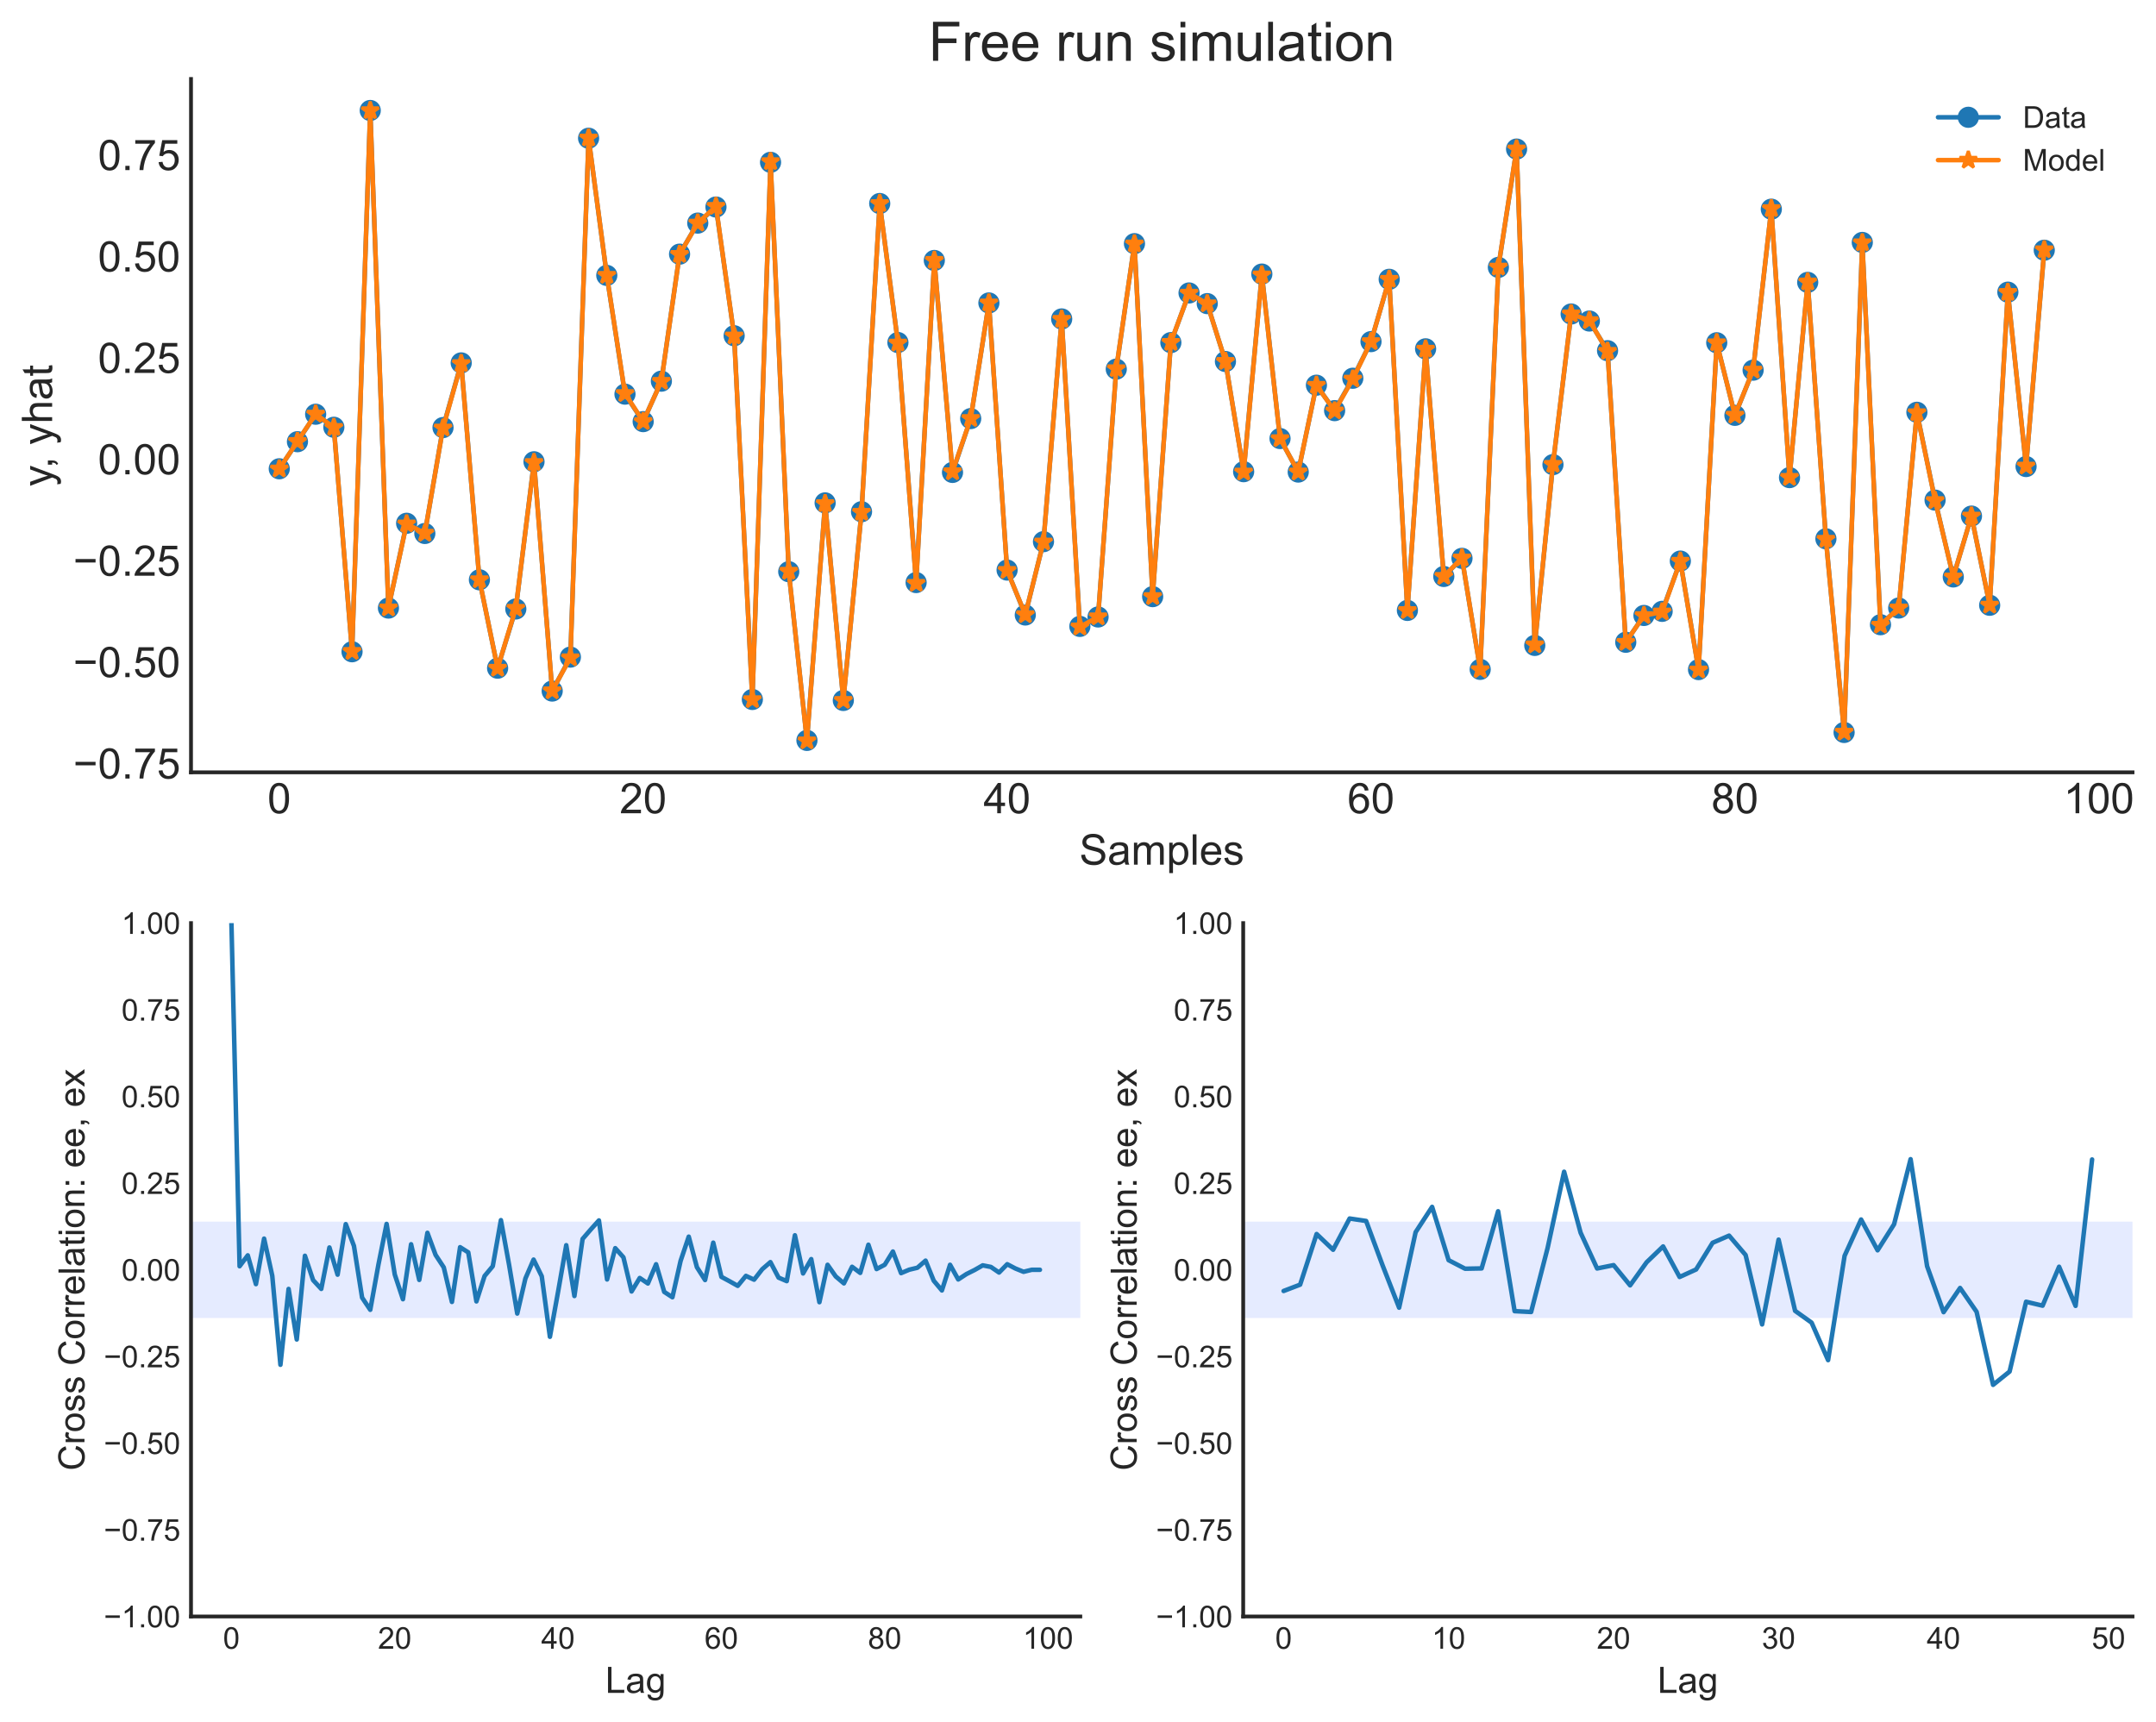 <?xml version="1.0" encoding="utf-8" standalone="no"?>
<!DOCTYPE svg PUBLIC "-//W3C//DTD SVG 1.1//EN"
  "http://www.w3.org/Graphics/SVG/1.1/DTD/svg11.dtd">
<!-- Created with matplotlib (https://matplotlib.org/) -->
<svg height="568.944pt" version="1.1" viewBox="0 0 712.116 568.944" width="712.116pt" xmlns="http://www.w3.org/2000/svg" xmlns:xlink="http://www.w3.org/1999/xlink">

 <defs>
  <style type="text/css">*{stroke-linecap:butt;stroke-linejoin:round;}</style>
 </defs>
 <g id="figure_1">
  <g id="patch_1">
   <path d="M 0 568.944 
L 712.116 568.944 
L 712.116 0 
L 0 0 
z
" style="fill:#ffffff;"/>
  </g>
  <g id="axes_1">
   <g id="patch_2">
    <path d="M 63.09 533.984 
L 356.823 533.984 
L 356.823 304.934 
L 63.09 304.934 
z
" style="fill:#ffffff;"/>
   </g>
   <g id="matplotlib.axis_1">
    <g id="xtick_1">
     <g id="line2d_1"/>
     <g id="text_1">
      <!-- 0 -->
      <g style="fill:#262626;" transform="translate(73.661 544.642)scale(0.1 -0.1)">
       <defs>
        <path d="M 4.156 35.297 
Q 4.156 48 6.766 55.734 
Q 9.375 63.484 14.516 67.672 
Q 19.672 71.875 27.484 71.875 
Q 33.25 71.875 37.594 69.547 
Q 41.938 67.234 44.766 62.859 
Q 47.609 58.5 49.219 52.219 
Q 50.828 45.953 50.828 35.297 
Q 50.828 22.703 48.234 14.969 
Q 45.656 7.234 40.5 3 
Q 35.359 -1.219 27.484 -1.219 
Q 17.141 -1.219 11.234 6.203 
Q 4.156 15.141 4.156 35.297 
z
M 13.188 35.297 
Q 13.188 17.672 17.312 11.828 
Q 21.438 6 27.484 6 
Q 33.547 6 37.672 11.859 
Q 41.797 17.719 41.797 35.297 
Q 41.797 52.984 37.672 58.781 
Q 33.547 64.594 27.391 64.594 
Q 21.344 64.594 17.719 59.469 
Q 13.188 52.938 13.188 35.297 
z
" id="ArialMT-48"/>
       </defs>
       <use xlink:href="#ArialMT-48"/>
      </g>
     </g>
    </g>
    <g id="xtick_2">
     <g id="line2d_2"/>
     <g id="text_2">
      <!-- 20 -->
      <g style="fill:#262626;" transform="translate(124.826 544.642)scale(0.1 -0.1)">
       <defs>
        <path d="M 50.344 8.453 
L 50.344 0 
L 3.031 0 
Q 2.938 3.172 4.047 6.109 
Q 5.859 10.938 9.828 15.625 
Q 13.812 20.312 21.344 26.469 
Q 33.016 36.031 37.109 41.625 
Q 41.219 47.219 41.219 52.203 
Q 41.219 57.422 37.469 61 
Q 33.734 64.594 27.734 64.594 
Q 21.391 64.594 17.578 60.781 
Q 13.766 56.984 13.719 50.25 
L 4.688 51.172 
Q 5.609 61.281 11.656 66.578 
Q 17.719 71.875 27.938 71.875 
Q 38.234 71.875 44.234 66.156 
Q 50.25 60.453 50.25 52 
Q 50.25 47.703 48.484 43.547 
Q 46.734 39.406 42.656 34.812 
Q 38.578 30.219 29.109 22.219 
Q 21.188 15.578 18.938 13.203 
Q 16.703 10.844 15.234 8.453 
z
" id="ArialMT-50"/>
       </defs>
       <use xlink:href="#ArialMT-50"/>
       <use x="55.615" xlink:href="#ArialMT-48"/>
      </g>
     </g>
    </g>
    <g id="xtick_3">
     <g id="line2d_3"/>
     <g id="text_3">
      <!-- 40 -->
      <g style="fill:#262626;" transform="translate(178.771 544.642)scale(0.1 -0.1)">
       <defs>
        <path d="M 32.328 0 
L 32.328 17.141 
L 1.266 17.141 
L 1.266 25.203 
L 33.938 71.578 
L 41.109 71.578 
L 41.109 25.203 
L 50.781 25.203 
L 50.781 17.141 
L 41.109 17.141 
L 41.109 0 
z
M 32.328 25.203 
L 32.328 57.469 
L 9.906 25.203 
z
" id="ArialMT-52"/>
       </defs>
       <use xlink:href="#ArialMT-52"/>
       <use x="55.615" xlink:href="#ArialMT-48"/>
      </g>
     </g>
    </g>
    <g id="xtick_4">
     <g id="line2d_4"/>
     <g id="text_4">
      <!-- 60 -->
      <g style="fill:#262626;" transform="translate(232.717 544.642)scale(0.1 -0.1)">
       <defs>
        <path d="M 49.75 54.047 
L 41.016 53.375 
Q 39.844 58.547 37.703 60.891 
Q 34.125 64.656 28.906 64.656 
Q 24.703 64.656 21.531 62.312 
Q 17.391 59.281 14.984 53.469 
Q 12.594 47.656 12.5 36.922 
Q 15.672 41.75 20.266 44.094 
Q 24.859 46.438 29.891 46.438 
Q 38.672 46.438 44.844 39.969 
Q 51.031 33.5 51.031 23.25 
Q 51.031 16.5 48.125 10.719 
Q 45.219 4.938 40.141 1.859 
Q 35.062 -1.219 28.609 -1.219 
Q 17.625 -1.219 10.688 6.859 
Q 3.766 14.938 3.766 33.5 
Q 3.766 54.25 11.422 63.672 
Q 18.109 71.875 29.438 71.875 
Q 37.891 71.875 43.281 67.141 
Q 48.688 62.406 49.75 54.047 
z
M 13.875 23.188 
Q 13.875 18.656 15.797 14.5 
Q 17.719 10.359 21.188 8.172 
Q 24.656 6 28.469 6 
Q 34.031 6 38.031 10.484 
Q 42.047 14.984 42.047 22.703 
Q 42.047 30.125 38.078 34.391 
Q 34.125 38.672 28.125 38.672 
Q 22.172 38.672 18.016 34.391 
Q 13.875 30.125 13.875 23.188 
z
" id="ArialMT-54"/>
       </defs>
       <use xlink:href="#ArialMT-54"/>
       <use x="55.615" xlink:href="#ArialMT-48"/>
      </g>
     </g>
    </g>
    <g id="xtick_5">
     <g id="line2d_5"/>
     <g id="text_5">
      <!-- 80 -->
      <g style="fill:#262626;" transform="translate(286.663 544.642)scale(0.1 -0.1)">
       <defs>
        <path d="M 17.672 38.812 
Q 12.203 40.828 9.562 44.531 
Q 6.938 48.25 6.938 53.422 
Q 6.938 61.234 12.547 66.547 
Q 18.172 71.875 27.484 71.875 
Q 36.859 71.875 42.578 66.422 
Q 48.297 60.984 48.297 53.172 
Q 48.297 48.188 45.672 44.5 
Q 43.062 40.828 37.75 38.812 
Q 44.344 36.672 47.781 31.875 
Q 51.219 27.094 51.219 20.453 
Q 51.219 11.281 44.719 5.031 
Q 38.234 -1.219 27.641 -1.219 
Q 17.047 -1.219 10.547 5.047 
Q 4.047 11.328 4.047 20.703 
Q 4.047 27.688 7.594 32.391 
Q 11.141 37.109 17.672 38.812 
z
M 15.922 53.719 
Q 15.922 48.641 19.188 45.406 
Q 22.469 42.188 27.688 42.188 
Q 32.766 42.188 36.016 45.375 
Q 39.266 48.578 39.266 53.219 
Q 39.266 58.062 35.906 61.359 
Q 32.562 64.656 27.594 64.656 
Q 22.562 64.656 19.234 61.422 
Q 15.922 58.203 15.922 53.719 
z
M 13.094 20.656 
Q 13.094 16.891 14.875 13.375 
Q 16.656 9.859 20.172 7.922 
Q 23.688 6 27.734 6 
Q 34.031 6 38.125 10.047 
Q 42.234 14.109 42.234 20.359 
Q 42.234 26.703 38.016 30.859 
Q 33.797 35.016 27.438 35.016 
Q 21.234 35.016 17.156 30.906 
Q 13.094 26.812 13.094 20.656 
z
" id="ArialMT-56"/>
       </defs>
       <use xlink:href="#ArialMT-56"/>
       <use x="55.615" xlink:href="#ArialMT-48"/>
      </g>
     </g>
    </g>
    <g id="xtick_6">
     <g id="line2d_6"/>
     <g id="text_6">
      <!-- 100 -->
      <g style="fill:#262626;" transform="translate(337.828 544.642)scale(0.1 -0.1)">
       <defs>
        <path d="M 37.25 0 
L 28.469 0 
L 28.469 56 
Q 25.297 52.984 20.141 49.953 
Q 14.984 46.922 10.891 45.406 
L 10.891 53.906 
Q 18.266 57.375 23.781 62.297 
Q 29.297 67.234 31.594 71.875 
L 37.25 71.875 
z
" id="ArialMT-49"/>
       </defs>
       <use xlink:href="#ArialMT-49"/>
       <use x="55.615" xlink:href="#ArialMT-48"/>
       <use x="111.23" xlink:href="#ArialMT-48"/>
      </g>
     </g>
    </g>
    <g id="text_7">
     <!-- Lag -->
     <g style="fill:#262626;" transform="translate(199.947 559.219)scale(0.12 -0.12)">
      <defs>
       <path d="M 7.328 0 
L 7.328 71.578 
L 16.797 71.578 
L 16.797 8.453 
L 52.047 8.453 
L 52.047 0 
z
" id="ArialMT-76"/>
       <path d="M 40.438 6.391 
Q 35.547 2.25 31.031 0.531 
Q 26.516 -1.172 21.344 -1.172 
Q 12.797 -1.172 8.203 3 
Q 3.609 7.172 3.609 13.672 
Q 3.609 17.484 5.344 20.625 
Q 7.078 23.781 9.891 25.688 
Q 12.703 27.594 16.219 28.562 
Q 18.797 29.25 24.031 29.891 
Q 34.672 31.156 39.703 32.906 
Q 39.75 34.719 39.75 35.203 
Q 39.75 40.578 37.25 42.781 
Q 33.891 45.75 27.25 45.75 
Q 21.047 45.75 18.094 43.578 
Q 15.141 41.406 13.719 35.891 
L 5.125 37.062 
Q 6.297 42.578 8.984 45.969 
Q 11.672 49.359 16.75 51.188 
Q 21.828 53.031 28.516 53.031 
Q 35.156 53.031 39.297 51.469 
Q 43.453 49.906 45.406 47.531 
Q 47.359 45.172 48.141 41.547 
Q 48.578 39.312 48.578 33.453 
L 48.578 21.734 
Q 48.578 9.469 49.141 6.219 
Q 49.703 2.984 51.375 0 
L 42.188 0 
Q 40.828 2.734 40.438 6.391 
z
M 39.703 26.031 
Q 34.906 24.078 25.344 22.703 
Q 19.922 21.922 17.672 20.938 
Q 15.438 19.969 14.203 18.094 
Q 12.984 16.219 12.984 13.922 
Q 12.984 10.406 15.641 8.062 
Q 18.312 5.719 23.438 5.719 
Q 28.516 5.719 32.469 7.938 
Q 36.422 10.156 38.281 14.016 
Q 39.703 17 39.703 22.797 
z
" id="ArialMT-97"/>
       <path d="M 4.984 -4.297 
L 13.531 -5.562 
Q 14.062 -9.516 16.5 -11.328 
Q 19.781 -13.766 25.438 -13.766 
Q 31.547 -13.766 34.859 -11.328 
Q 38.188 -8.891 39.359 -4.5 
Q 40.047 -1.812 39.984 6.781 
Q 34.234 0 25.641 0 
Q 14.938 0 9.078 7.719 
Q 3.219 15.438 3.219 26.219 
Q 3.219 33.641 5.906 39.906 
Q 8.594 46.188 13.688 49.609 
Q 18.797 53.031 25.688 53.031 
Q 34.859 53.031 40.828 45.609 
L 40.828 51.859 
L 48.922 51.859 
L 48.922 7.031 
Q 48.922 -5.078 46.453 -10.125 
Q 44 -15.188 38.641 -18.109 
Q 33.297 -21.047 25.484 -21.047 
Q 16.219 -21.047 10.5 -16.875 
Q 4.781 -12.703 4.984 -4.297 
z
M 12.25 26.859 
Q 12.25 16.656 16.297 11.969 
Q 20.359 7.281 26.469 7.281 
Q 32.516 7.281 36.609 11.938 
Q 40.719 16.609 40.719 26.562 
Q 40.719 36.078 36.5 40.906 
Q 32.281 45.75 26.312 45.75 
Q 20.453 45.75 16.344 40.984 
Q 12.25 36.234 12.25 26.859 
z
" id="ArialMT-103"/>
      </defs>
      <use xlink:href="#ArialMT-76"/>
      <use x="55.615" xlink:href="#ArialMT-97"/>
      <use x="111.23" xlink:href="#ArialMT-103"/>
     </g>
    </g>
   </g>
   <g id="matplotlib.axis_2">
    <g id="ytick_1">
     <g id="line2d_7"/>
     <g id="text_8">
      <!-- −1.00 -->
      <g style="fill:#262626;" transform="translate(34.288 537.563)scale(0.1 -0.1)">
       <defs>
        <path d="M 52.828 31.203 
L 5.562 31.203 
L 5.562 39.406 
L 52.828 39.406 
z
" id="ArialMT-8722"/>
        <path d="M 9.078 0 
L 9.078 10.016 
L 19.094 10.016 
L 19.094 0 
z
" id="ArialMT-46"/>
       </defs>
       <use xlink:href="#ArialMT-8722"/>
       <use x="58.398" xlink:href="#ArialMT-49"/>
       <use x="114.014" xlink:href="#ArialMT-46"/>
       <use x="141.797" xlink:href="#ArialMT-48"/>
       <use x="197.412" xlink:href="#ArialMT-48"/>
      </g>
     </g>
    </g>
    <g id="ytick_2">
     <g id="line2d_8"/>
     <g id="text_9">
      <!-- −0.75 -->
      <g style="fill:#262626;" transform="translate(34.288 508.932)scale(0.1 -0.1)">
       <defs>
        <path d="M 4.734 62.203 
L 4.734 70.656 
L 51.078 70.656 
L 51.078 63.812 
Q 44.234 56.547 37.516 44.484 
Q 30.812 32.422 27.156 19.672 
Q 24.516 10.688 23.781 0 
L 14.75 0 
Q 14.891 8.453 18.062 20.406 
Q 21.234 32.375 27.172 43.484 
Q 33.109 54.594 39.797 62.203 
z
" id="ArialMT-55"/>
        <path d="M 4.156 18.75 
L 13.375 19.531 
Q 14.406 12.797 18.141 9.391 
Q 21.875 6 27.156 6 
Q 33.5 6 37.891 10.781 
Q 42.281 15.578 42.281 23.484 
Q 42.281 31 38.062 35.344 
Q 33.844 39.703 27 39.703 
Q 22.75 39.703 19.328 37.766 
Q 15.922 35.844 13.969 32.766 
L 5.719 33.844 
L 12.641 70.609 
L 48.25 70.609 
L 48.25 62.203 
L 19.672 62.203 
L 15.828 42.969 
Q 22.266 47.469 29.344 47.469 
Q 38.719 47.469 45.156 40.969 
Q 51.609 34.469 51.609 24.266 
Q 51.609 14.547 45.953 7.469 
Q 39.062 -1.219 27.156 -1.219 
Q 17.391 -1.219 11.203 4.25 
Q 5.031 9.719 4.156 18.75 
z
" id="ArialMT-53"/>
       </defs>
       <use xlink:href="#ArialMT-8722"/>
       <use x="58.398" xlink:href="#ArialMT-48"/>
       <use x="114.014" xlink:href="#ArialMT-46"/>
       <use x="141.797" xlink:href="#ArialMT-55"/>
       <use x="197.412" xlink:href="#ArialMT-53"/>
      </g>
     </g>
    </g>
    <g id="ytick_3">
     <g id="line2d_9"/>
     <g id="text_10">
      <!-- −0.50 -->
      <g style="fill:#262626;" transform="translate(34.288 480.3)scale(0.1 -0.1)">
       <use xlink:href="#ArialMT-8722"/>
       <use x="58.398" xlink:href="#ArialMT-48"/>
       <use x="114.014" xlink:href="#ArialMT-46"/>
       <use x="141.797" xlink:href="#ArialMT-53"/>
       <use x="197.412" xlink:href="#ArialMT-48"/>
      </g>
     </g>
    </g>
    <g id="ytick_4">
     <g id="line2d_10"/>
     <g id="text_11">
      <!-- −0.25 -->
      <g style="fill:#262626;" transform="translate(34.288 451.669)scale(0.1 -0.1)">
       <use xlink:href="#ArialMT-8722"/>
       <use x="58.398" xlink:href="#ArialMT-48"/>
       <use x="114.014" xlink:href="#ArialMT-46"/>
       <use x="141.797" xlink:href="#ArialMT-50"/>
       <use x="197.412" xlink:href="#ArialMT-53"/>
      </g>
     </g>
    </g>
    <g id="ytick_5">
     <g id="line2d_11"/>
     <g id="text_12">
      <!-- 0.00 -->
      <g style="fill:#262626;" transform="translate(40.129 423.038)scale(0.1 -0.1)">
       <use xlink:href="#ArialMT-48"/>
       <use x="55.615" xlink:href="#ArialMT-46"/>
       <use x="83.398" xlink:href="#ArialMT-48"/>
       <use x="139.014" xlink:href="#ArialMT-48"/>
      </g>
     </g>
    </g>
    <g id="ytick_6">
     <g id="line2d_12"/>
     <g id="text_13">
      <!-- 0.25 -->
      <g style="fill:#262626;" transform="translate(40.129 394.407)scale(0.1 -0.1)">
       <use xlink:href="#ArialMT-48"/>
       <use x="55.615" xlink:href="#ArialMT-46"/>
       <use x="83.398" xlink:href="#ArialMT-50"/>
       <use x="139.014" xlink:href="#ArialMT-53"/>
      </g>
     </g>
    </g>
    <g id="ytick_7">
     <g id="line2d_13"/>
     <g id="text_14">
      <!-- 0.50 -->
      <g style="fill:#262626;" transform="translate(40.129 365.775)scale(0.1 -0.1)">
       <use xlink:href="#ArialMT-48"/>
       <use x="55.615" xlink:href="#ArialMT-46"/>
       <use x="83.398" xlink:href="#ArialMT-53"/>
       <use x="139.014" xlink:href="#ArialMT-48"/>
      </g>
     </g>
    </g>
    <g id="ytick_8">
     <g id="line2d_14"/>
     <g id="text_15">
      <!-- 0.75 -->
      <g style="fill:#262626;" transform="translate(40.129 337.144)scale(0.1 -0.1)">
       <use xlink:href="#ArialMT-48"/>
       <use x="55.615" xlink:href="#ArialMT-46"/>
       <use x="83.398" xlink:href="#ArialMT-55"/>
       <use x="139.014" xlink:href="#ArialMT-53"/>
      </g>
     </g>
    </g>
    <g id="ytick_9">
     <g id="line2d_15"/>
     <g id="text_16">
      <!-- 1.00 -->
      <g style="fill:#262626;" transform="translate(40.129 308.513)scale(0.1 -0.1)">
       <use xlink:href="#ArialMT-49"/>
       <use x="55.615" xlink:href="#ArialMT-46"/>
       <use x="83.398" xlink:href="#ArialMT-48"/>
       <use x="139.014" xlink:href="#ArialMT-48"/>
      </g>
     </g>
    </g>
    <g id="text_17">
     <!-- Cross Correlation: ee, ex -->
     <g style="fill:#262626;" transform="translate(27.903 485.815)rotate(-90)scale(0.12 -0.12)">
      <defs>
       <path d="M 58.797 25.094 
L 68.266 22.703 
Q 65.281 11.031 57.547 4.906 
Q 49.812 -1.219 38.625 -1.219 
Q 27.047 -1.219 19.797 3.484 
Q 12.547 8.203 8.766 17.141 
Q 4.984 26.078 4.984 36.328 
Q 4.984 47.516 9.25 55.828 
Q 13.531 64.156 21.406 68.469 
Q 29.297 72.797 38.766 72.797 
Q 49.516 72.797 56.828 67.328 
Q 64.156 61.859 67.047 51.953 
L 57.719 49.75 
Q 55.219 57.562 50.484 61.125 
Q 45.75 64.703 38.578 64.703 
Q 30.328 64.703 24.781 60.734 
Q 19.234 56.781 16.984 50.109 
Q 14.75 43.453 14.75 36.375 
Q 14.75 27.25 17.406 20.438 
Q 20.062 13.625 25.672 10.25 
Q 31.297 6.891 37.844 6.891 
Q 45.797 6.891 51.312 11.469 
Q 56.844 16.062 58.797 25.094 
z
" id="ArialMT-67"/>
       <path d="M 6.5 0 
L 6.5 51.859 
L 14.406 51.859 
L 14.406 44 
Q 17.438 49.516 20 51.266 
Q 22.562 53.031 25.641 53.031 
Q 30.078 53.031 34.672 50.203 
L 31.641 42.047 
Q 28.422 43.953 25.203 43.953 
Q 22.312 43.953 20.016 42.219 
Q 17.719 40.484 16.75 37.406 
Q 15.281 32.719 15.281 27.156 
L 15.281 0 
z
" id="ArialMT-114"/>
       <path d="M 3.328 25.922 
Q 3.328 40.328 11.328 47.266 
Q 18.016 53.031 27.641 53.031 
Q 38.328 53.031 45.109 46.016 
Q 51.906 39.016 51.906 26.656 
Q 51.906 16.656 48.906 10.906 
Q 45.906 5.172 40.156 2 
Q 34.422 -1.172 27.641 -1.172 
Q 16.75 -1.172 10.031 5.812 
Q 3.328 12.797 3.328 25.922 
z
M 12.359 25.922 
Q 12.359 15.969 16.703 11.016 
Q 21.047 6.062 27.641 6.062 
Q 34.188 6.062 38.531 11.031 
Q 42.875 16.016 42.875 26.219 
Q 42.875 35.844 38.5 40.797 
Q 34.125 45.75 27.641 45.75 
Q 21.047 45.75 16.703 40.812 
Q 12.359 35.891 12.359 25.922 
z
" id="ArialMT-111"/>
       <path d="M 3.078 15.484 
L 11.766 16.844 
Q 12.5 11.625 15.844 8.844 
Q 19.188 6.062 25.203 6.062 
Q 31.25 6.062 34.172 8.516 
Q 37.109 10.984 37.109 14.312 
Q 37.109 17.281 34.516 19 
Q 32.719 20.172 25.531 21.969 
Q 15.875 24.422 12.141 26.203 
Q 8.406 27.984 6.469 31.125 
Q 4.547 34.281 4.547 38.094 
Q 4.547 41.547 6.125 44.5 
Q 7.719 47.469 10.453 49.422 
Q 12.5 50.922 16.031 51.969 
Q 19.578 53.031 23.641 53.031 
Q 29.734 53.031 34.344 51.266 
Q 38.969 49.516 41.156 46.5 
Q 43.359 43.5 44.188 38.484 
L 35.594 37.312 
Q 35.016 41.312 32.203 43.547 
Q 29.391 45.797 24.266 45.797 
Q 18.219 45.797 15.625 43.797 
Q 13.031 41.797 13.031 39.109 
Q 13.031 37.406 14.109 36.031 
Q 15.188 34.625 17.484 33.688 
Q 18.797 33.203 25.25 31.453 
Q 34.578 28.953 38.25 27.359 
Q 41.938 25.781 44.031 22.75 
Q 46.141 19.734 46.141 15.234 
Q 46.141 10.844 43.578 6.953 
Q 41.016 3.078 36.172 0.953 
Q 31.344 -1.172 25.25 -1.172 
Q 15.141 -1.172 9.844 3.031 
Q 4.547 7.234 3.078 15.484 
z
" id="ArialMT-115"/>
       <path id="ArialMT-32"/>
       <path d="M 42.094 16.703 
L 51.172 15.578 
Q 49.031 7.625 43.219 3.219 
Q 37.406 -1.172 28.375 -1.172 
Q 17 -1.172 10.328 5.828 
Q 3.656 12.844 3.656 25.484 
Q 3.656 38.578 10.391 45.797 
Q 17.141 53.031 27.875 53.031 
Q 38.281 53.031 44.875 45.953 
Q 51.469 38.875 51.469 26.031 
Q 51.469 25.25 51.422 23.688 
L 12.75 23.688 
Q 13.234 15.141 17.578 10.594 
Q 21.922 6.062 28.422 6.062 
Q 33.25 6.062 36.672 8.594 
Q 40.094 11.141 42.094 16.703 
z
M 13.234 30.906 
L 42.188 30.906 
Q 41.609 37.453 38.875 40.719 
Q 34.672 45.797 27.984 45.797 
Q 21.922 45.797 17.797 41.75 
Q 13.672 37.703 13.234 30.906 
z
" id="ArialMT-101"/>
       <path d="M 6.391 0 
L 6.391 71.578 
L 15.188 71.578 
L 15.188 0 
z
" id="ArialMT-108"/>
       <path d="M 25.781 7.859 
L 27.047 0.094 
Q 23.344 -0.688 20.406 -0.688 
Q 15.625 -0.688 12.984 0.828 
Q 10.359 2.344 9.281 4.812 
Q 8.203 7.281 8.203 15.188 
L 8.203 45.016 
L 1.766 45.016 
L 1.766 51.859 
L 8.203 51.859 
L 8.203 64.703 
L 16.938 69.969 
L 16.938 51.859 
L 25.781 51.859 
L 25.781 45.016 
L 16.938 45.016 
L 16.938 14.703 
Q 16.938 10.938 17.406 9.859 
Q 17.875 8.797 18.922 8.156 
Q 19.969 7.516 21.922 7.516 
Q 23.391 7.516 25.781 7.859 
z
" id="ArialMT-116"/>
       <path d="M 6.641 61.469 
L 6.641 71.578 
L 15.438 71.578 
L 15.438 61.469 
z
M 6.641 0 
L 6.641 51.859 
L 15.438 51.859 
L 15.438 0 
z
" id="ArialMT-105"/>
       <path d="M 6.594 0 
L 6.594 51.859 
L 14.5 51.859 
L 14.5 44.484 
Q 20.219 53.031 31 53.031 
Q 35.688 53.031 39.625 51.344 
Q 43.562 49.656 45.516 46.922 
Q 47.469 44.188 48.25 40.438 
Q 48.734 37.984 48.734 31.891 
L 48.734 0 
L 39.938 0 
L 39.938 31.547 
Q 39.938 36.922 38.906 39.578 
Q 37.891 42.234 35.281 43.812 
Q 32.672 45.406 29.156 45.406 
Q 23.531 45.406 19.453 41.844 
Q 15.375 38.281 15.375 28.328 
L 15.375 0 
z
" id="ArialMT-110"/>
       <path d="M 9.031 41.844 
L 9.031 51.859 
L 19.047 51.859 
L 19.047 41.844 
z
M 9.031 0 
L 9.031 10.016 
L 19.047 10.016 
L 19.047 0 
z
" id="ArialMT-58"/>
       <path d="M 8.891 0 
L 8.891 10.016 
L 18.891 10.016 
L 18.891 0 
Q 18.891 -5.516 16.938 -8.906 
Q 14.984 -12.312 10.75 -14.156 
L 8.297 -10.406 
Q 11.078 -9.188 12.391 -6.812 
Q 13.719 -4.438 13.875 0 
z
" id="ArialMT-44"/>
       <path d="M 0.734 0 
L 19.672 26.953 
L 2.156 51.859 
L 13.141 51.859 
L 21.094 39.703 
Q 23.344 36.234 24.703 33.891 
Q 26.859 37.109 28.656 39.594 
L 37.406 51.859 
L 47.906 51.859 
L 29.984 27.438 
L 49.266 0 
L 38.484 0 
L 27.828 16.109 
L 25 20.453 
L 11.375 0 
z
" id="ArialMT-120"/>
      </defs>
      <use xlink:href="#ArialMT-67"/>
      <use x="72.217" xlink:href="#ArialMT-114"/>
      <use x="105.518" xlink:href="#ArialMT-111"/>
      <use x="161.133" xlink:href="#ArialMT-115"/>
      <use x="211.133" xlink:href="#ArialMT-115"/>
      <use x="261.133" xlink:href="#ArialMT-32"/>
      <use x="288.916" xlink:href="#ArialMT-67"/>
      <use x="361.133" xlink:href="#ArialMT-111"/>
      <use x="416.748" xlink:href="#ArialMT-114"/>
      <use x="450.049" xlink:href="#ArialMT-114"/>
      <use x="483.35" xlink:href="#ArialMT-101"/>
      <use x="538.965" xlink:href="#ArialMT-108"/>
      <use x="561.182" xlink:href="#ArialMT-97"/>
      <use x="616.797" xlink:href="#ArialMT-116"/>
      <use x="644.58" xlink:href="#ArialMT-105"/>
      <use x="666.797" xlink:href="#ArialMT-111"/>
      <use x="722.412" xlink:href="#ArialMT-110"/>
      <use x="778.027" xlink:href="#ArialMT-58"/>
      <use x="805.811" xlink:href="#ArialMT-32"/>
      <use x="833.594" xlink:href="#ArialMT-101"/>
      <use x="889.209" xlink:href="#ArialMT-101"/>
      <use x="944.824" xlink:href="#ArialMT-44"/>
      <use x="972.607" xlink:href="#ArialMT-32"/>
      <use x="1000.391" xlink:href="#ArialMT-101"/>
      <use x="1056.006" xlink:href="#ArialMT-120"/>
     </g>
    </g>
   </g>
   <g id="patch_3">
    <path clip-path="url(#p40d97e8b21)" d="M 63.09 403.547 
L 63.09 435.371 
L 356.823 435.371 
L 356.823 403.547 
z
" style="fill:#ccd9ff;opacity:0.5;"/>
   </g>
   <g id="line2d_16">
    <path clip-path="url(#p40d97e8b21)" d="M 76.441 304.934 
L 79.138 418.282 
L 81.836 414.69 
L 84.533 424.191 
L 87.23 409.164 
L 89.928 421.435 
L 92.625 450.832 
L 95.322 425.785 
L 98.019 442.475 
L 100.717 414.829 
L 103.414 422.863 
L 106.111 425.772 
L 108.809 412.09 
L 111.506 421.064 
L 114.203 404.38 
L 116.9 411.562 
L 119.598 428.651 
L 122.295 432.669 
L 124.992 417.756 
L 127.689 404.309 
L 130.387 421.008 
L 133.084 429.176 
L 135.781 411.027 
L 138.479 422.799 
L 141.176 407.246 
L 143.873 414.546 
L 146.57 418.657 
L 149.268 430.07 
L 151.965 411.992 
L 154.662 413.701 
L 157.36 429.897 
L 160.057 421.505 
L 162.754 418.275 
L 165.451 403.062 
L 168.149 417.825 
L 170.846 433.902 
L 173.543 422.325 
L 176.241 416.091 
L 178.938 421.599 
L 181.635 441.587 
L 184.332 426.709 
L 187.03 411.338 
L 189.727 428.117 
L 192.424 409.271 
L 195.121 406.147 
L 197.819 403.15 
L 200.516 422.647 
L 203.213 412.315 
L 205.911 415.332 
L 208.608 426.614 
L 211.305 422.162 
L 214.002 423.981 
L 216.7 417.626 
L 219.397 426.77 
L 222.094 428.522 
L 224.792 416.536 
L 227.489 408.513 
L 230.186 418.603 
L 232.883 422.838 
L 235.581 410.498 
L 238.278 421.79 
L 240.975 423.247 
L 243.672 424.759 
L 246.37 421.473 
L 249.067 422.722 
L 251.764 419.26 
L 254.462 416.923 
L 257.159 422.042 
L 259.856 423.201 
L 262.553 408.061 
L 265.251 420.665 
L 267.948 415.93 
L 270.645 430.16 
L 273.343 417.808 
L 276.04 421.653 
L 278.737 423.943 
L 281.434 418.466 
L 284.132 420.481 
L 286.829 411.179 
L 289.526 419.214 
L 292.223 417.794 
L 294.921 413.426 
L 297.618 420.559 
L 300.315 419.426 
L 303.013 418.782 
L 305.71 416.437 
L 308.407 423.063 
L 311.104 426.275 
L 313.802 417.806 
L 316.499 422.645 
L 319.196 420.877 
L 321.894 419.529 
L 324.591 417.991 
L 327.288 418.52 
L 329.985 420.362 
L 332.683 417.615 
L 335.38 419.029 
L 338.077 420.119 
L 340.774 419.459 
L 343.472 419.459 
" style="fill:none;stroke:#1f77b4;stroke-linecap:round;stroke-width:1.5;"/>
   </g>
   <g id="patch_4">
    <path d="M 63.09 533.984 
L 63.09 304.934 
" style="fill:none;stroke:#262626;stroke-linecap:square;stroke-linejoin:miter;stroke-width:1.25;"/>
   </g>
   <g id="patch_5">
    <path d="M 63.09 533.984 
L 356.823 533.984 
" style="fill:none;stroke:#262626;stroke-linecap:square;stroke-linejoin:miter;stroke-width:1.25;"/>
   </g>
  </g>
  <g id="axes_2">
   <g id="patch_6">
    <path d="M 410.623 533.984 
L 704.357 533.984 
L 704.357 304.934 
L 410.623 304.934 
z
" style="fill:#ffffff;"/>
   </g>
   <g id="matplotlib.axis_3">
    <g id="xtick_7">
     <g id="line2d_17"/>
     <g id="text_18">
      <!-- 0 -->
      <g style="fill:#262626;" transform="translate(421.194 544.642)scale(0.1 -0.1)">
       <use xlink:href="#ArialMT-48"/>
      </g>
     </g>
    </g>
    <g id="xtick_8">
     <g id="line2d_18"/>
     <g id="text_19">
      <!-- 10 -->
      <g style="fill:#262626;" transform="translate(472.91 544.642)scale(0.1 -0.1)">
       <use xlink:href="#ArialMT-49"/>
       <use x="55.615" xlink:href="#ArialMT-48"/>
      </g>
     </g>
    </g>
    <g id="xtick_9">
     <g id="line2d_19"/>
     <g id="text_20">
      <!-- 20 -->
      <g style="fill:#262626;" transform="translate(527.406 544.642)scale(0.1 -0.1)">
       <use xlink:href="#ArialMT-50"/>
       <use x="55.615" xlink:href="#ArialMT-48"/>
      </g>
     </g>
    </g>
    <g id="xtick_10">
     <g id="line2d_20"/>
     <g id="text_21">
      <!-- 30 -->
      <g style="fill:#262626;" transform="translate(581.902 544.642)scale(0.1 -0.1)">
       <defs>
        <path d="M 4.203 18.891 
L 12.984 20.062 
Q 14.5 12.594 18.141 9.297 
Q 21.781 6 27 6 
Q 33.203 6 37.469 10.297 
Q 41.75 14.594 41.75 20.953 
Q 41.75 27 37.797 30.922 
Q 33.844 34.859 27.734 34.859 
Q 25.25 34.859 21.531 33.891 
L 22.516 41.609 
Q 23.391 41.5 23.922 41.5 
Q 29.547 41.5 34.031 44.422 
Q 38.531 47.359 38.531 53.469 
Q 38.531 58.297 35.25 61.469 
Q 31.984 64.656 26.812 64.656 
Q 21.688 64.656 18.266 61.422 
Q 14.844 58.203 13.875 51.766 
L 5.078 53.328 
Q 6.688 62.156 12.391 67.016 
Q 18.109 71.875 26.609 71.875 
Q 32.469 71.875 37.391 69.359 
Q 42.328 66.844 44.938 62.5 
Q 47.562 58.156 47.562 53.266 
Q 47.562 48.641 45.062 44.828 
Q 42.578 41.016 37.703 38.766 
Q 44.047 37.312 47.562 32.688 
Q 51.078 28.078 51.078 21.141 
Q 51.078 11.766 44.234 5.25 
Q 37.406 -1.266 26.953 -1.266 
Q 17.531 -1.266 11.297 4.344 
Q 5.078 9.969 4.203 18.891 
z
" id="ArialMT-51"/>
       </defs>
       <use xlink:href="#ArialMT-51"/>
       <use x="55.615" xlink:href="#ArialMT-48"/>
      </g>
     </g>
    </g>
    <g id="xtick_11">
     <g id="line2d_21"/>
     <g id="text_22">
      <!-- 40 -->
      <g style="fill:#262626;" transform="translate(636.398 544.642)scale(0.1 -0.1)">
       <use xlink:href="#ArialMT-52"/>
       <use x="55.615" xlink:href="#ArialMT-48"/>
      </g>
     </g>
    </g>
    <g id="xtick_12">
     <g id="line2d_22"/>
     <g id="text_23">
      <!-- 50 -->
      <g style="fill:#262626;" transform="translate(690.894 544.642)scale(0.1 -0.1)">
       <use xlink:href="#ArialMT-53"/>
       <use x="55.615" xlink:href="#ArialMT-48"/>
      </g>
     </g>
    </g>
    <g id="text_24">
     <!-- Lag -->
     <g style="fill:#262626;" transform="translate(547.48 559.219)scale(0.12 -0.12)">
      <use xlink:href="#ArialMT-76"/>
      <use x="55.615" xlink:href="#ArialMT-97"/>
      <use x="111.23" xlink:href="#ArialMT-103"/>
     </g>
    </g>
   </g>
   <g id="matplotlib.axis_4">
    <g id="ytick_10">
     <g id="line2d_23"/>
     <g id="text_25">
      <!-- −1.00 -->
      <g style="fill:#262626;" transform="translate(381.822 537.563)scale(0.1 -0.1)">
       <use xlink:href="#ArialMT-8722"/>
       <use x="58.398" xlink:href="#ArialMT-49"/>
       <use x="114.014" xlink:href="#ArialMT-46"/>
       <use x="141.797" xlink:href="#ArialMT-48"/>
       <use x="197.412" xlink:href="#ArialMT-48"/>
      </g>
     </g>
    </g>
    <g id="ytick_11">
     <g id="line2d_24"/>
     <g id="text_26">
      <!-- −0.75 -->
      <g style="fill:#262626;" transform="translate(381.822 508.932)scale(0.1 -0.1)">
       <use xlink:href="#ArialMT-8722"/>
       <use x="58.398" xlink:href="#ArialMT-48"/>
       <use x="114.014" xlink:href="#ArialMT-46"/>
       <use x="141.797" xlink:href="#ArialMT-55"/>
       <use x="197.412" xlink:href="#ArialMT-53"/>
      </g>
     </g>
    </g>
    <g id="ytick_12">
     <g id="line2d_25"/>
     <g id="text_27">
      <!-- −0.50 -->
      <g style="fill:#262626;" transform="translate(381.822 480.3)scale(0.1 -0.1)">
       <use xlink:href="#ArialMT-8722"/>
       <use x="58.398" xlink:href="#ArialMT-48"/>
       <use x="114.014" xlink:href="#ArialMT-46"/>
       <use x="141.797" xlink:href="#ArialMT-53"/>
       <use x="197.412" xlink:href="#ArialMT-48"/>
      </g>
     </g>
    </g>
    <g id="ytick_13">
     <g id="line2d_26"/>
     <g id="text_28">
      <!-- −0.25 -->
      <g style="fill:#262626;" transform="translate(381.822 451.669)scale(0.1 -0.1)">
       <use xlink:href="#ArialMT-8722"/>
       <use x="58.398" xlink:href="#ArialMT-48"/>
       <use x="114.014" xlink:href="#ArialMT-46"/>
       <use x="141.797" xlink:href="#ArialMT-50"/>
       <use x="197.412" xlink:href="#ArialMT-53"/>
      </g>
     </g>
    </g>
    <g id="ytick_14">
     <g id="line2d_27"/>
     <g id="text_29">
      <!-- 0.00 -->
      <g style="fill:#262626;" transform="translate(387.662 423.038)scale(0.1 -0.1)">
       <use xlink:href="#ArialMT-48"/>
       <use x="55.615" xlink:href="#ArialMT-46"/>
       <use x="83.398" xlink:href="#ArialMT-48"/>
       <use x="139.014" xlink:href="#ArialMT-48"/>
      </g>
     </g>
    </g>
    <g id="ytick_15">
     <g id="line2d_28"/>
     <g id="text_30">
      <!-- 0.25 -->
      <g style="fill:#262626;" transform="translate(387.662 394.407)scale(0.1 -0.1)">
       <use xlink:href="#ArialMT-48"/>
       <use x="55.615" xlink:href="#ArialMT-46"/>
       <use x="83.398" xlink:href="#ArialMT-50"/>
       <use x="139.014" xlink:href="#ArialMT-53"/>
      </g>
     </g>
    </g>
    <g id="ytick_16">
     <g id="line2d_29"/>
     <g id="text_31">
      <!-- 0.50 -->
      <g style="fill:#262626;" transform="translate(387.662 365.775)scale(0.1 -0.1)">
       <use xlink:href="#ArialMT-48"/>
       <use x="55.615" xlink:href="#ArialMT-46"/>
       <use x="83.398" xlink:href="#ArialMT-53"/>
       <use x="139.014" xlink:href="#ArialMT-48"/>
      </g>
     </g>
    </g>
    <g id="ytick_17">
     <g id="line2d_30"/>
     <g id="text_32">
      <!-- 0.75 -->
      <g style="fill:#262626;" transform="translate(387.662 337.144)scale(0.1 -0.1)">
       <use xlink:href="#ArialMT-48"/>
       <use x="55.615" xlink:href="#ArialMT-46"/>
       <use x="83.398" xlink:href="#ArialMT-55"/>
       <use x="139.014" xlink:href="#ArialMT-53"/>
      </g>
     </g>
    </g>
    <g id="ytick_18">
     <g id="line2d_31"/>
     <g id="text_33">
      <!-- 1.00 -->
      <g style="fill:#262626;" transform="translate(387.662 308.513)scale(0.1 -0.1)">
       <use xlink:href="#ArialMT-49"/>
       <use x="55.615" xlink:href="#ArialMT-46"/>
       <use x="83.398" xlink:href="#ArialMT-48"/>
       <use x="139.014" xlink:href="#ArialMT-48"/>
      </g>
     </g>
    </g>
    <g id="text_34">
     <!-- Cross Correlation: ee, ex -->
     <g style="fill:#262626;" transform="translate(375.437 485.815)rotate(-90)scale(0.12 -0.12)">
      <use xlink:href="#ArialMT-67"/>
      <use x="72.217" xlink:href="#ArialMT-114"/>
      <use x="105.518" xlink:href="#ArialMT-111"/>
      <use x="161.133" xlink:href="#ArialMT-115"/>
      <use x="211.133" xlink:href="#ArialMT-115"/>
      <use x="261.133" xlink:href="#ArialMT-32"/>
      <use x="288.916" xlink:href="#ArialMT-67"/>
      <use x="361.133" xlink:href="#ArialMT-111"/>
      <use x="416.748" xlink:href="#ArialMT-114"/>
      <use x="450.049" xlink:href="#ArialMT-114"/>
      <use x="483.35" xlink:href="#ArialMT-101"/>
      <use x="538.965" xlink:href="#ArialMT-108"/>
      <use x="561.182" xlink:href="#ArialMT-97"/>
      <use x="616.797" xlink:href="#ArialMT-116"/>
      <use x="644.58" xlink:href="#ArialMT-105"/>
      <use x="666.797" xlink:href="#ArialMT-111"/>
      <use x="722.412" xlink:href="#ArialMT-110"/>
      <use x="778.027" xlink:href="#ArialMT-58"/>
      <use x="805.811" xlink:href="#ArialMT-32"/>
      <use x="833.594" xlink:href="#ArialMT-101"/>
      <use x="889.209" xlink:href="#ArialMT-101"/>
      <use x="944.824" xlink:href="#ArialMT-44"/>
      <use x="972.607" xlink:href="#ArialMT-32"/>
      <use x="1000.391" xlink:href="#ArialMT-101"/>
      <use x="1056.006" xlink:href="#ArialMT-120"/>
     </g>
    </g>
   </g>
   <g id="patch_7">
    <path clip-path="url(#pcf3c9bef53)" d="M 410.623 403.547 
L 410.623 435.371 
L 704.357 435.371 
L 704.357 403.547 
z
" style="fill:#ccd9ff;opacity:0.5;"/>
   </g>
   <g id="line2d_32">
    <path clip-path="url(#pcf3c9bef53)" d="M 423.975 426.455 
L 429.424 424.367 
L 434.874 407.644 
L 440.324 412.837 
L 445.773 402.524 
L 451.223 403.331 
L 456.672 418.019 
L 462.122 431.97 
L 467.572 407.036 
L 473.021 398.68 
L 478.471 416.281 
L 483.92 419.107 
L 489.37 419.004 
L 494.82 400.123 
L 500.269 433.12 
L 505.719 433.396 
L 511.168 412.253 
L 516.618 387.07 
L 522.068 407.217 
L 527.517 419.021 
L 532.967 417.922 
L 538.416 424.594 
L 543.866 416.976 
L 549.316 411.74 
L 554.765 421.832 
L 560.215 419.35 
L 565.664 410.539 
L 571.114 408.177 
L 576.564 414.57 
L 582.013 437.497 
L 587.463 409.494 
L 592.912 433.018 
L 598.362 436.918 
L 603.812 449.297 
L 609.261 414.838 
L 614.711 402.849 
L 620.16 413.018 
L 625.61 404.412 
L 631.06 382.92 
L 636.509 418.268 
L 641.959 433.451 
L 647.409 425.463 
L 652.858 433.339 
L 658.308 457.462 
L 663.757 453.072 
L 669.207 430.013 
L 674.657 431.309 
L 680.106 418.453 
L 685.556 431.372 
L 691.005 383.02 
" style="fill:none;stroke:#1f77b4;stroke-linecap:round;stroke-width:1.5;"/>
   </g>
   <g id="patch_8">
    <path d="M 410.623 533.984 
L 410.623 304.934 
" style="fill:none;stroke:#262626;stroke-linecap:square;stroke-linejoin:miter;stroke-width:1.25;"/>
   </g>
   <g id="patch_9">
    <path d="M 410.623 533.984 
L 704.357 533.984 
" style="fill:none;stroke:#262626;stroke-linecap:square;stroke-linejoin:miter;stroke-width:1.25;"/>
   </g>
  </g>
  <g id="axes_3">
   <g id="patch_10">
    <path d="M 63.09 255.134 
L 704.357 255.134 
L 704.357 26.084 
L 63.09 26.084 
z
" style="fill:#ffffff;"/>
   </g>
   <g id="matplotlib.axis_5">
    <g id="xtick_13">
     <g id="line2d_33"/>
     <g id="text_35">
      <!-- 0 -->
      <g style="fill:#262626;" transform="translate(88.346 268.655)scale(0.14 -0.14)">
       <use xlink:href="#ArialMT-48"/>
      </g>
     </g>
    </g>
    <g id="xtick_14">
     <g id="line2d_34"/>
     <g id="text_36">
      <!-- 20 -->
      <g style="fill:#262626;" transform="translate(204.653 268.655)scale(0.14 -0.14)">
       <use xlink:href="#ArialMT-50"/>
       <use x="55.615" xlink:href="#ArialMT-48"/>
      </g>
     </g>
    </g>
    <g id="xtick_15">
     <g id="line2d_35"/>
     <g id="text_37">
      <!-- 40 -->
      <g style="fill:#262626;" transform="translate(324.853 268.655)scale(0.14 -0.14)">
       <use xlink:href="#ArialMT-52"/>
       <use x="55.615" xlink:href="#ArialMT-48"/>
      </g>
     </g>
    </g>
    <g id="xtick_16">
     <g id="line2d_36"/>
     <g id="text_38">
      <!-- 60 -->
      <g style="fill:#262626;" transform="translate(445.053 268.655)scale(0.14 -0.14)">
       <use xlink:href="#ArialMT-54"/>
       <use x="55.615" xlink:href="#ArialMT-48"/>
      </g>
     </g>
    </g>
    <g id="xtick_17">
     <g id="line2d_37"/>
     <g id="text_39">
      <!-- 80 -->
      <g style="fill:#262626;" transform="translate(565.253 268.655)scale(0.14 -0.14)">
       <use xlink:href="#ArialMT-56"/>
       <use x="55.615" xlink:href="#ArialMT-48"/>
      </g>
     </g>
    </g>
    <g id="xtick_18">
     <g id="line2d_38"/>
     <g id="text_40">
      <!-- 100 -->
      <g style="fill:#262626;" transform="translate(681.56 268.655)scale(0.14 -0.14)">
       <use xlink:href="#ArialMT-49"/>
       <use x="55.615" xlink:href="#ArialMT-48"/>
       <use x="111.23" xlink:href="#ArialMT-48"/>
      </g>
     </g>
    </g>
    <g id="text_41">
     <!-- Samples -->
     <g style="fill:#262626;" transform="translate(356.49 285.629)scale(0.14 -0.14)">
      <defs>
       <path d="M 4.5 23 
L 13.422 23.781 
Q 14.062 18.406 16.375 14.969 
Q 18.703 11.531 23.578 9.406 
Q 28.469 7.281 34.578 7.281 
Q 39.984 7.281 44.141 8.891 
Q 48.297 10.5 50.312 13.297 
Q 52.344 16.109 52.344 19.438 
Q 52.344 22.797 50.391 25.312 
Q 48.438 27.828 43.953 29.547 
Q 41.062 30.672 31.203 33.031 
Q 21.344 35.406 17.391 37.5 
Q 12.25 40.188 9.734 44.156 
Q 7.234 48.141 7.234 53.078 
Q 7.234 58.5 10.297 63.203 
Q 13.375 67.922 19.281 70.359 
Q 25.203 72.797 32.422 72.797 
Q 40.375 72.797 46.453 70.234 
Q 52.547 67.672 55.812 62.688 
Q 59.078 57.719 59.328 51.422 
L 50.25 50.734 
Q 49.516 57.516 45.281 60.984 
Q 41.062 64.453 32.812 64.453 
Q 24.219 64.453 20.281 61.297 
Q 16.359 58.156 16.359 53.719 
Q 16.359 49.859 19.141 47.359 
Q 21.875 44.875 33.422 42.266 
Q 44.969 39.656 49.266 37.703 
Q 55.516 34.812 58.484 30.391 
Q 61.469 25.984 61.469 20.219 
Q 61.469 14.5 58.203 9.438 
Q 54.938 4.391 48.797 1.578 
Q 42.672 -1.219 35.016 -1.219 
Q 25.297 -1.219 18.719 1.609 
Q 12.156 4.438 8.422 10.125 
Q 4.688 15.828 4.5 23 
z
" id="ArialMT-83"/>
       <path d="M 6.594 0 
L 6.594 51.859 
L 14.453 51.859 
L 14.453 44.578 
Q 16.891 48.391 20.938 50.703 
Q 25 53.031 30.172 53.031 
Q 35.938 53.031 39.625 50.641 
Q 43.312 48.25 44.828 43.953 
Q 50.984 53.031 60.844 53.031 
Q 68.562 53.031 72.703 48.75 
Q 76.859 44.484 76.859 35.594 
L 76.859 0 
L 68.109 0 
L 68.109 32.672 
Q 68.109 37.938 67.25 40.25 
Q 66.406 42.578 64.156 43.984 
Q 61.922 45.406 58.891 45.406 
Q 53.422 45.406 49.797 41.766 
Q 46.188 38.141 46.188 30.125 
L 46.188 0 
L 37.406 0 
L 37.406 33.688 
Q 37.406 39.547 35.25 42.469 
Q 33.109 45.406 28.219 45.406 
Q 24.516 45.406 21.359 43.453 
Q 18.219 41.5 16.797 37.734 
Q 15.375 33.984 15.375 26.906 
L 15.375 0 
z
" id="ArialMT-109"/>
       <path d="M 6.594 -19.875 
L 6.594 51.859 
L 14.594 51.859 
L 14.594 45.125 
Q 17.438 49.078 21 51.047 
Q 24.562 53.031 29.641 53.031 
Q 36.281 53.031 41.359 49.609 
Q 46.438 46.188 49.016 39.953 
Q 51.609 33.734 51.609 26.312 
Q 51.609 18.359 48.75 11.984 
Q 45.906 5.609 40.453 2.219 
Q 35.016 -1.172 29 -1.172 
Q 24.609 -1.172 21.109 0.688 
Q 17.625 2.547 15.375 5.375 
L 15.375 -19.875 
z
M 14.547 25.641 
Q 14.547 15.625 18.594 10.844 
Q 22.656 6.062 28.422 6.062 
Q 34.281 6.062 38.453 11.016 
Q 42.625 15.969 42.625 26.375 
Q 42.625 36.281 38.547 41.203 
Q 34.469 46.141 28.812 46.141 
Q 23.188 46.141 18.859 40.891 
Q 14.547 35.641 14.547 25.641 
z
" id="ArialMT-112"/>
      </defs>
      <use xlink:href="#ArialMT-83"/>
      <use x="66.699" xlink:href="#ArialMT-97"/>
      <use x="122.314" xlink:href="#ArialMT-109"/>
      <use x="205.615" xlink:href="#ArialMT-112"/>
      <use x="261.23" xlink:href="#ArialMT-108"/>
      <use x="283.447" xlink:href="#ArialMT-101"/>
      <use x="339.062" xlink:href="#ArialMT-115"/>
     </g>
    </g>
   </g>
   <g id="matplotlib.axis_6">
    <g id="ytick_19">
     <g id="line2d_39"/>
     <g id="text_42">
      <!-- −0.75 -->
      <g style="fill:#262626;" transform="translate(24.168 257.181)scale(0.14 -0.14)">
       <use xlink:href="#ArialMT-8722"/>
       <use x="58.398" xlink:href="#ArialMT-48"/>
       <use x="114.014" xlink:href="#ArialMT-46"/>
       <use x="141.797" xlink:href="#ArialMT-55"/>
       <use x="197.412" xlink:href="#ArialMT-53"/>
      </g>
     </g>
    </g>
    <g id="ytick_20">
     <g id="line2d_40"/>
     <g id="text_43">
      <!-- −0.50 -->
      <g style="fill:#262626;" transform="translate(24.168 223.682)scale(0.14 -0.14)">
       <use xlink:href="#ArialMT-8722"/>
       <use x="58.398" xlink:href="#ArialMT-48"/>
       <use x="114.014" xlink:href="#ArialMT-46"/>
       <use x="141.797" xlink:href="#ArialMT-53"/>
       <use x="197.412" xlink:href="#ArialMT-48"/>
      </g>
     </g>
    </g>
    <g id="ytick_21">
     <g id="line2d_41"/>
     <g id="text_44">
      <!-- −0.25 -->
      <g style="fill:#262626;" transform="translate(24.168 190.183)scale(0.14 -0.14)">
       <use xlink:href="#ArialMT-8722"/>
       <use x="58.398" xlink:href="#ArialMT-48"/>
       <use x="114.014" xlink:href="#ArialMT-46"/>
       <use x="141.797" xlink:href="#ArialMT-50"/>
       <use x="197.412" xlink:href="#ArialMT-53"/>
      </g>
     </g>
    </g>
    <g id="ytick_22">
     <g id="line2d_42"/>
     <g id="text_45">
      <!-- 0.00 -->
      <g style="fill:#262626;" transform="translate(32.344 156.684)scale(0.14 -0.14)">
       <use xlink:href="#ArialMT-48"/>
       <use x="55.615" xlink:href="#ArialMT-46"/>
       <use x="83.398" xlink:href="#ArialMT-48"/>
       <use x="139.014" xlink:href="#ArialMT-48"/>
      </g>
     </g>
    </g>
    <g id="ytick_23">
     <g id="line2d_43"/>
     <g id="text_46">
      <!-- 0.25 -->
      <g style="fill:#262626;" transform="translate(32.344 123.185)scale(0.14 -0.14)">
       <use xlink:href="#ArialMT-48"/>
       <use x="55.615" xlink:href="#ArialMT-46"/>
       <use x="83.398" xlink:href="#ArialMT-50"/>
       <use x="139.014" xlink:href="#ArialMT-53"/>
      </g>
     </g>
    </g>
    <g id="ytick_24">
     <g id="line2d_44"/>
     <g id="text_47">
      <!-- 0.50 -->
      <g style="fill:#262626;" transform="translate(32.344 89.686)scale(0.14 -0.14)">
       <use xlink:href="#ArialMT-48"/>
       <use x="55.615" xlink:href="#ArialMT-46"/>
       <use x="83.398" xlink:href="#ArialMT-53"/>
       <use x="139.014" xlink:href="#ArialMT-48"/>
      </g>
     </g>
    </g>
    <g id="ytick_25">
     <g id="line2d_45"/>
     <g id="text_48">
      <!-- 0.75 -->
      <g style="fill:#262626;" transform="translate(32.344 56.188)scale(0.14 -0.14)">
       <use xlink:href="#ArialMT-48"/>
       <use x="55.615" xlink:href="#ArialMT-46"/>
       <use x="83.398" xlink:href="#ArialMT-55"/>
       <use x="139.014" xlink:href="#ArialMT-53"/>
      </g>
     </g>
    </g>
    <g id="text_49">
     <!-- y, yhat -->
     <g style="fill:#262626;" transform="translate(17.221 160.712)rotate(-90)scale(0.14 -0.14)">
      <defs>
       <path d="M 6.203 -19.969 
L 5.219 -11.719 
Q 8.109 -12.5 10.25 -12.5 
Q 13.188 -12.5 14.938 -11.516 
Q 16.703 -10.547 17.828 -8.797 
Q 18.656 -7.469 20.516 -2.25 
Q 20.75 -1.516 21.297 -0.094 
L 1.609 51.859 
L 11.078 51.859 
L 21.875 21.828 
Q 23.969 16.109 25.641 9.812 
Q 27.156 15.875 29.25 21.625 
L 40.328 51.859 
L 49.125 51.859 
L 29.391 -0.875 
Q 26.219 -9.422 24.469 -12.641 
Q 22.125 -17 19.094 -19.016 
Q 16.062 -21.047 11.859 -21.047 
Q 9.328 -21.047 6.203 -19.969 
z
" id="ArialMT-121"/>
       <path d="M 6.594 0 
L 6.594 71.578 
L 15.375 71.578 
L 15.375 45.906 
Q 21.531 53.031 30.906 53.031 
Q 36.672 53.031 40.922 50.75 
Q 45.172 48.484 47 44.484 
Q 48.828 40.484 48.828 32.859 
L 48.828 0 
L 40.047 0 
L 40.047 32.859 
Q 40.047 39.453 37.188 42.453 
Q 34.328 45.453 29.109 45.453 
Q 25.203 45.453 21.75 43.422 
Q 18.312 41.406 16.844 37.938 
Q 15.375 34.469 15.375 28.375 
L 15.375 0 
z
" id="ArialMT-104"/>
      </defs>
      <use xlink:href="#ArialMT-121"/>
      <use x="42.625" xlink:href="#ArialMT-44"/>
      <use x="70.408" xlink:href="#ArialMT-32"/>
      <use x="98.191" xlink:href="#ArialMT-121"/>
      <use x="148.191" xlink:href="#ArialMT-104"/>
      <use x="203.807" xlink:href="#ArialMT-97"/>
      <use x="259.422" xlink:href="#ArialMT-116"/>
     </g>
    </g>
   </g>
   <g id="line2d_46">
    <path clip-path="url(#p197a7c6bca)" d="M 92.238 154.855 
L 98.248 145.911 
L 104.258 136.833 
L 110.268 141.139 
L 116.278 215.296 
L 122.288 36.495 
L 128.298 200.865 
L 134.308 172.855 
L 140.318 176.226 
L 146.328 141.243 
L 152.338 119.878 
L 158.348 191.526 
L 164.358 220.722 
L 170.368 201.166 
L 176.378 152.538 
L 182.388 228.277 
L 188.398 217.065 
L 194.408 45.663 
L 200.418 90.972 
L 206.428 130.196 
L 212.438 139.279 
L 218.448 125.911 
L 224.458 83.955 
L 230.468 73.696 
L 236.478 68.381 
L 242.488 110.91 
L 248.498 231.061 
L 254.508 53.617 
L 260.518 188.847 
L 266.528 244.583 
L 272.538 166.121 
L 278.548 231.386 
L 284.558 169.033 
L 290.568 67.231 
L 296.578 113.149 
L 302.588 192.438 
L 308.598 86.04 
L 314.608 156.059 
L 320.618 138.275 
L 326.628 100.078 
L 332.638 188.313 
L 338.648 203.158 
L 344.658 178.933 
L 350.668 105.359 
L 356.678 206.923 
L 362.688 203.808 
L 368.698 121.936 
L 374.708 80.485 
L 380.718 197.091 
L 386.728 113.172 
L 392.738 96.778 
L 398.748 100.296 
L 404.758 119.416 
L 410.768 155.813 
L 416.778 90.536 
L 422.788 144.865 
L 428.798 155.936 
L 434.808 127.245 
L 440.818 135.649 
L 446.828 124.948 
L 452.838 112.85 
L 458.848 92.267 
L 464.858 201.642 
L 470.868 115.225 
L 476.878 190.43 
L 482.888 184.439 
L 488.898 221.118 
L 494.908 88.328 
L 500.918 49.24 
L 506.928 213.206 
L 512.938 153.478 
L 518.948 103.723 
L 524.958 106.043 
L 530.968 115.846 
L 536.978 212.163 
L 542.988 203.309 
L 548.998 201.953 
L 555.008 185.344 
L 561.018 221.189 
L 567.028 113.223 
L 573.038 137.202 
L 579.048 122.282 
L 585.058 69.1 
L 591.068 157.773 
L 597.078 93.274 
L 603.088 177.98 
L 609.098 241.959 
L 615.108 80.085 
L 621.118 206.36 
L 627.128 200.855 
L 633.138 136.187 
L 639.148 165.204 
L 645.158 190.588 
L 651.168 170.483 
L 657.178 199.942 
L 663.188 96.507 
L 669.198 154.114 
L 675.208 82.655 
" style="fill:none;stroke:#1f77b4;stroke-linecap:round;stroke-width:1.5;"/>
    <defs>
     <path d="M 0 3 
C 0.796 3 1.559 2.684 2.121 2.121 
C 2.684 1.559 3 0.796 3 0 
C 3 -0.796 2.684 -1.559 2.121 -2.121 
C 1.559 -2.684 0.796 -3 0 -3 
C -0.796 -3 -1.559 -2.684 -2.121 -2.121 
C -2.684 -1.559 -3 -0.796 -3 0 
C -3 0.796 -2.684 1.559 -2.121 2.121 
C -1.559 2.684 -0.796 3 0 3 
z
" id="m0394356a2e" style="stroke:#1f77b4;"/>
    </defs>
    <g clip-path="url(#p197a7c6bca)">
     <use style="fill:#1f77b4;stroke:#1f77b4;" x="92.238" xlink:href="#m0394356a2e" y="154.855"/>
     <use style="fill:#1f77b4;stroke:#1f77b4;" x="98.248" xlink:href="#m0394356a2e" y="145.911"/>
     <use style="fill:#1f77b4;stroke:#1f77b4;" x="104.258" xlink:href="#m0394356a2e" y="136.833"/>
     <use style="fill:#1f77b4;stroke:#1f77b4;" x="110.268" xlink:href="#m0394356a2e" y="141.139"/>
     <use style="fill:#1f77b4;stroke:#1f77b4;" x="116.278" xlink:href="#m0394356a2e" y="215.296"/>
     <use style="fill:#1f77b4;stroke:#1f77b4;" x="122.288" xlink:href="#m0394356a2e" y="36.495"/>
     <use style="fill:#1f77b4;stroke:#1f77b4;" x="128.298" xlink:href="#m0394356a2e" y="200.865"/>
     <use style="fill:#1f77b4;stroke:#1f77b4;" x="134.308" xlink:href="#m0394356a2e" y="172.855"/>
     <use style="fill:#1f77b4;stroke:#1f77b4;" x="140.318" xlink:href="#m0394356a2e" y="176.226"/>
     <use style="fill:#1f77b4;stroke:#1f77b4;" x="146.328" xlink:href="#m0394356a2e" y="141.243"/>
     <use style="fill:#1f77b4;stroke:#1f77b4;" x="152.338" xlink:href="#m0394356a2e" y="119.878"/>
     <use style="fill:#1f77b4;stroke:#1f77b4;" x="158.348" xlink:href="#m0394356a2e" y="191.526"/>
     <use style="fill:#1f77b4;stroke:#1f77b4;" x="164.358" xlink:href="#m0394356a2e" y="220.722"/>
     <use style="fill:#1f77b4;stroke:#1f77b4;" x="170.368" xlink:href="#m0394356a2e" y="201.166"/>
     <use style="fill:#1f77b4;stroke:#1f77b4;" x="176.378" xlink:href="#m0394356a2e" y="152.538"/>
     <use style="fill:#1f77b4;stroke:#1f77b4;" x="182.388" xlink:href="#m0394356a2e" y="228.277"/>
     <use style="fill:#1f77b4;stroke:#1f77b4;" x="188.398" xlink:href="#m0394356a2e" y="217.065"/>
     <use style="fill:#1f77b4;stroke:#1f77b4;" x="194.408" xlink:href="#m0394356a2e" y="45.663"/>
     <use style="fill:#1f77b4;stroke:#1f77b4;" x="200.418" xlink:href="#m0394356a2e" y="90.972"/>
     <use style="fill:#1f77b4;stroke:#1f77b4;" x="206.428" xlink:href="#m0394356a2e" y="130.196"/>
     <use style="fill:#1f77b4;stroke:#1f77b4;" x="212.438" xlink:href="#m0394356a2e" y="139.279"/>
     <use style="fill:#1f77b4;stroke:#1f77b4;" x="218.448" xlink:href="#m0394356a2e" y="125.911"/>
     <use style="fill:#1f77b4;stroke:#1f77b4;" x="224.458" xlink:href="#m0394356a2e" y="83.955"/>
     <use style="fill:#1f77b4;stroke:#1f77b4;" x="230.468" xlink:href="#m0394356a2e" y="73.696"/>
     <use style="fill:#1f77b4;stroke:#1f77b4;" x="236.478" xlink:href="#m0394356a2e" y="68.381"/>
     <use style="fill:#1f77b4;stroke:#1f77b4;" x="242.488" xlink:href="#m0394356a2e" y="110.91"/>
     <use style="fill:#1f77b4;stroke:#1f77b4;" x="248.498" xlink:href="#m0394356a2e" y="231.061"/>
     <use style="fill:#1f77b4;stroke:#1f77b4;" x="254.508" xlink:href="#m0394356a2e" y="53.617"/>
     <use style="fill:#1f77b4;stroke:#1f77b4;" x="260.518" xlink:href="#m0394356a2e" y="188.847"/>
     <use style="fill:#1f77b4;stroke:#1f77b4;" x="266.528" xlink:href="#m0394356a2e" y="244.583"/>
     <use style="fill:#1f77b4;stroke:#1f77b4;" x="272.538" xlink:href="#m0394356a2e" y="166.121"/>
     <use style="fill:#1f77b4;stroke:#1f77b4;" x="278.548" xlink:href="#m0394356a2e" y="231.386"/>
     <use style="fill:#1f77b4;stroke:#1f77b4;" x="284.558" xlink:href="#m0394356a2e" y="169.033"/>
     <use style="fill:#1f77b4;stroke:#1f77b4;" x="290.568" xlink:href="#m0394356a2e" y="67.231"/>
     <use style="fill:#1f77b4;stroke:#1f77b4;" x="296.578" xlink:href="#m0394356a2e" y="113.149"/>
     <use style="fill:#1f77b4;stroke:#1f77b4;" x="302.588" xlink:href="#m0394356a2e" y="192.438"/>
     <use style="fill:#1f77b4;stroke:#1f77b4;" x="308.598" xlink:href="#m0394356a2e" y="86.04"/>
     <use style="fill:#1f77b4;stroke:#1f77b4;" x="314.608" xlink:href="#m0394356a2e" y="156.059"/>
     <use style="fill:#1f77b4;stroke:#1f77b4;" x="320.618" xlink:href="#m0394356a2e" y="138.275"/>
     <use style="fill:#1f77b4;stroke:#1f77b4;" x="326.628" xlink:href="#m0394356a2e" y="100.078"/>
     <use style="fill:#1f77b4;stroke:#1f77b4;" x="332.638" xlink:href="#m0394356a2e" y="188.313"/>
     <use style="fill:#1f77b4;stroke:#1f77b4;" x="338.648" xlink:href="#m0394356a2e" y="203.158"/>
     <use style="fill:#1f77b4;stroke:#1f77b4;" x="344.658" xlink:href="#m0394356a2e" y="178.933"/>
     <use style="fill:#1f77b4;stroke:#1f77b4;" x="350.668" xlink:href="#m0394356a2e" y="105.359"/>
     <use style="fill:#1f77b4;stroke:#1f77b4;" x="356.678" xlink:href="#m0394356a2e" y="206.923"/>
     <use style="fill:#1f77b4;stroke:#1f77b4;" x="362.688" xlink:href="#m0394356a2e" y="203.808"/>
     <use style="fill:#1f77b4;stroke:#1f77b4;" x="368.698" xlink:href="#m0394356a2e" y="121.936"/>
     <use style="fill:#1f77b4;stroke:#1f77b4;" x="374.708" xlink:href="#m0394356a2e" y="80.485"/>
     <use style="fill:#1f77b4;stroke:#1f77b4;" x="380.718" xlink:href="#m0394356a2e" y="197.091"/>
     <use style="fill:#1f77b4;stroke:#1f77b4;" x="386.728" xlink:href="#m0394356a2e" y="113.172"/>
     <use style="fill:#1f77b4;stroke:#1f77b4;" x="392.738" xlink:href="#m0394356a2e" y="96.778"/>
     <use style="fill:#1f77b4;stroke:#1f77b4;" x="398.748" xlink:href="#m0394356a2e" y="100.296"/>
     <use style="fill:#1f77b4;stroke:#1f77b4;" x="404.758" xlink:href="#m0394356a2e" y="119.416"/>
     <use style="fill:#1f77b4;stroke:#1f77b4;" x="410.768" xlink:href="#m0394356a2e" y="155.813"/>
     <use style="fill:#1f77b4;stroke:#1f77b4;" x="416.778" xlink:href="#m0394356a2e" y="90.536"/>
     <use style="fill:#1f77b4;stroke:#1f77b4;" x="422.788" xlink:href="#m0394356a2e" y="144.865"/>
     <use style="fill:#1f77b4;stroke:#1f77b4;" x="428.798" xlink:href="#m0394356a2e" y="155.936"/>
     <use style="fill:#1f77b4;stroke:#1f77b4;" x="434.808" xlink:href="#m0394356a2e" y="127.245"/>
     <use style="fill:#1f77b4;stroke:#1f77b4;" x="440.818" xlink:href="#m0394356a2e" y="135.649"/>
     <use style="fill:#1f77b4;stroke:#1f77b4;" x="446.828" xlink:href="#m0394356a2e" y="124.948"/>
     <use style="fill:#1f77b4;stroke:#1f77b4;" x="452.838" xlink:href="#m0394356a2e" y="112.85"/>
     <use style="fill:#1f77b4;stroke:#1f77b4;" x="458.848" xlink:href="#m0394356a2e" y="92.267"/>
     <use style="fill:#1f77b4;stroke:#1f77b4;" x="464.858" xlink:href="#m0394356a2e" y="201.642"/>
     <use style="fill:#1f77b4;stroke:#1f77b4;" x="470.868" xlink:href="#m0394356a2e" y="115.225"/>
     <use style="fill:#1f77b4;stroke:#1f77b4;" x="476.878" xlink:href="#m0394356a2e" y="190.43"/>
     <use style="fill:#1f77b4;stroke:#1f77b4;" x="482.888" xlink:href="#m0394356a2e" y="184.439"/>
     <use style="fill:#1f77b4;stroke:#1f77b4;" x="488.898" xlink:href="#m0394356a2e" y="221.118"/>
     <use style="fill:#1f77b4;stroke:#1f77b4;" x="494.908" xlink:href="#m0394356a2e" y="88.328"/>
     <use style="fill:#1f77b4;stroke:#1f77b4;" x="500.918" xlink:href="#m0394356a2e" y="49.24"/>
     <use style="fill:#1f77b4;stroke:#1f77b4;" x="506.928" xlink:href="#m0394356a2e" y="213.206"/>
     <use style="fill:#1f77b4;stroke:#1f77b4;" x="512.938" xlink:href="#m0394356a2e" y="153.478"/>
     <use style="fill:#1f77b4;stroke:#1f77b4;" x="518.948" xlink:href="#m0394356a2e" y="103.723"/>
     <use style="fill:#1f77b4;stroke:#1f77b4;" x="524.958" xlink:href="#m0394356a2e" y="106.043"/>
     <use style="fill:#1f77b4;stroke:#1f77b4;" x="530.968" xlink:href="#m0394356a2e" y="115.846"/>
     <use style="fill:#1f77b4;stroke:#1f77b4;" x="536.978" xlink:href="#m0394356a2e" y="212.163"/>
     <use style="fill:#1f77b4;stroke:#1f77b4;" x="542.988" xlink:href="#m0394356a2e" y="203.309"/>
     <use style="fill:#1f77b4;stroke:#1f77b4;" x="548.998" xlink:href="#m0394356a2e" y="201.953"/>
     <use style="fill:#1f77b4;stroke:#1f77b4;" x="555.008" xlink:href="#m0394356a2e" y="185.344"/>
     <use style="fill:#1f77b4;stroke:#1f77b4;" x="561.018" xlink:href="#m0394356a2e" y="221.189"/>
     <use style="fill:#1f77b4;stroke:#1f77b4;" x="567.028" xlink:href="#m0394356a2e" y="113.223"/>
     <use style="fill:#1f77b4;stroke:#1f77b4;" x="573.038" xlink:href="#m0394356a2e" y="137.202"/>
     <use style="fill:#1f77b4;stroke:#1f77b4;" x="579.048" xlink:href="#m0394356a2e" y="122.282"/>
     <use style="fill:#1f77b4;stroke:#1f77b4;" x="585.058" xlink:href="#m0394356a2e" y="69.1"/>
     <use style="fill:#1f77b4;stroke:#1f77b4;" x="591.068" xlink:href="#m0394356a2e" y="157.773"/>
     <use style="fill:#1f77b4;stroke:#1f77b4;" x="597.078" xlink:href="#m0394356a2e" y="93.274"/>
     <use style="fill:#1f77b4;stroke:#1f77b4;" x="603.088" xlink:href="#m0394356a2e" y="177.98"/>
     <use style="fill:#1f77b4;stroke:#1f77b4;" x="609.098" xlink:href="#m0394356a2e" y="241.959"/>
     <use style="fill:#1f77b4;stroke:#1f77b4;" x="615.108" xlink:href="#m0394356a2e" y="80.085"/>
     <use style="fill:#1f77b4;stroke:#1f77b4;" x="621.118" xlink:href="#m0394356a2e" y="206.36"/>
     <use style="fill:#1f77b4;stroke:#1f77b4;" x="627.128" xlink:href="#m0394356a2e" y="200.855"/>
     <use style="fill:#1f77b4;stroke:#1f77b4;" x="633.138" xlink:href="#m0394356a2e" y="136.187"/>
     <use style="fill:#1f77b4;stroke:#1f77b4;" x="639.148" xlink:href="#m0394356a2e" y="165.204"/>
     <use style="fill:#1f77b4;stroke:#1f77b4;" x="645.158" xlink:href="#m0394356a2e" y="190.588"/>
     <use style="fill:#1f77b4;stroke:#1f77b4;" x="651.168" xlink:href="#m0394356a2e" y="170.483"/>
     <use style="fill:#1f77b4;stroke:#1f77b4;" x="657.178" xlink:href="#m0394356a2e" y="199.942"/>
     <use style="fill:#1f77b4;stroke:#1f77b4;" x="663.188" xlink:href="#m0394356a2e" y="96.507"/>
     <use style="fill:#1f77b4;stroke:#1f77b4;" x="669.198" xlink:href="#m0394356a2e" y="154.114"/>
     <use style="fill:#1f77b4;stroke:#1f77b4;" x="675.208" xlink:href="#m0394356a2e" y="82.655"/>
    </g>
   </g>
   <g id="line2d_47">
    <path clip-path="url(#p197a7c6bca)" d="M 92.238 154.911 
L 98.248 145.821 
L 104.258 136.792 
L 110.268 141.188 
L 116.278 215.176 
L 122.288 36.54 
L 128.298 200.803 
L 134.308 173.058 
L 140.318 176.141 
L 146.328 141.388 
L 152.338 120.097 
L 158.348 191.488 
L 164.358 220.724 
L 170.368 200.934 
L 176.378 152.781 
L 182.388 228.181 
L 188.398 217.285 
L 194.408 45.571 
L 200.418 90.94 
L 206.428 129.994 
L 212.438 139.243 
L 218.448 125.962 
L 224.458 84.037 
L 230.468 73.687 
L 236.478 68.147 
L 242.488 110.972 
L 248.498 231.104 
L 254.508 53.379 
L 260.518 188.688 
L 266.528 244.723 
L 272.538 166.357 
L 278.548 231.353 
L 284.558 169.213 
L 290.568 67.229 
L 296.578 113.308 
L 302.588 192.684 
L 308.598 85.996 
L 314.608 155.817 
L 320.618 138.231 
L 326.628 100.052 
L 332.638 188.419 
L 338.648 203.031 
L 344.658 179.028 
L 350.668 105.478 
L 356.678 207.095 
L 362.688 203.746 
L 368.698 121.793 
L 374.708 80.57 
L 380.718 197.06 
L 386.728 113.09 
L 392.738 96.833 
L 398.748 100.342 
L 404.758 119.381 
L 410.768 155.931 
L 416.778 90.821 
L 422.788 144.898 
L 428.798 155.897 
L 434.808 127.278 
L 440.818 135.736 
L 446.828 125.22 
L 452.838 112.83 
L 458.848 92.253 
L 464.858 201.666 
L 470.868 115.325 
L 476.878 190.39 
L 482.888 184.314 
L 488.898 221.209 
L 494.908 88.208 
L 500.918 49.192 
L 506.928 212.985 
L 512.938 153.377 
L 518.948 103.664 
L 524.958 105.91 
L 530.968 116.04 
L 536.978 212.171 
L 542.988 203.346 
L 548.998 202.149 
L 555.008 185.381 
L 561.018 221.312 
L 567.028 113.218 
L 573.038 137.149 
L 579.048 122.267 
L 585.058 68.901 
L 591.068 157.667 
L 597.078 93.131 
L 603.088 178.133 
L 609.098 241.829 
L 615.108 80.192 
L 621.118 206.509 
L 627.128 200.815 
L 633.138 136.321 
L 639.148 165.354 
L 645.158 190.591 
L 651.168 170.464 
L 657.178 199.881 
L 663.188 96.589 
L 669.198 153.958 
L 675.208 82.492 
" style="fill:none;stroke:#ff7f0e;stroke-linecap:round;stroke-width:1.5;"/>
    <defs>
     <path d="M 0 -3 
L -0.674 -0.927 
L -2.853 -0.927 
L -1.09 0.354 
L -1.763 2.427 
L -0 1.146 
L 1.763 2.427 
L 1.09 0.354 
L 2.853 -0.927 
L 0.674 -0.927 
z
" id="m3f0be8b588" style="stroke:#ff7f0e;stroke-linejoin:bevel;"/>
    </defs>
    <g clip-path="url(#p197a7c6bca)">
     <use style="fill:#ff7f0e;stroke:#ff7f0e;stroke-linejoin:bevel;" x="92.238" xlink:href="#m3f0be8b588" y="154.911"/>
     <use style="fill:#ff7f0e;stroke:#ff7f0e;stroke-linejoin:bevel;" x="98.248" xlink:href="#m3f0be8b588" y="145.821"/>
     <use style="fill:#ff7f0e;stroke:#ff7f0e;stroke-linejoin:bevel;" x="104.258" xlink:href="#m3f0be8b588" y="136.792"/>
     <use style="fill:#ff7f0e;stroke:#ff7f0e;stroke-linejoin:bevel;" x="110.268" xlink:href="#m3f0be8b588" y="141.188"/>
     <use style="fill:#ff7f0e;stroke:#ff7f0e;stroke-linejoin:bevel;" x="116.278" xlink:href="#m3f0be8b588" y="215.176"/>
     <use style="fill:#ff7f0e;stroke:#ff7f0e;stroke-linejoin:bevel;" x="122.288" xlink:href="#m3f0be8b588" y="36.54"/>
     <use style="fill:#ff7f0e;stroke:#ff7f0e;stroke-linejoin:bevel;" x="128.298" xlink:href="#m3f0be8b588" y="200.803"/>
     <use style="fill:#ff7f0e;stroke:#ff7f0e;stroke-linejoin:bevel;" x="134.308" xlink:href="#m3f0be8b588" y="173.058"/>
     <use style="fill:#ff7f0e;stroke:#ff7f0e;stroke-linejoin:bevel;" x="140.318" xlink:href="#m3f0be8b588" y="176.141"/>
     <use style="fill:#ff7f0e;stroke:#ff7f0e;stroke-linejoin:bevel;" x="146.328" xlink:href="#m3f0be8b588" y="141.388"/>
     <use style="fill:#ff7f0e;stroke:#ff7f0e;stroke-linejoin:bevel;" x="152.338" xlink:href="#m3f0be8b588" y="120.097"/>
     <use style="fill:#ff7f0e;stroke:#ff7f0e;stroke-linejoin:bevel;" x="158.348" xlink:href="#m3f0be8b588" y="191.488"/>
     <use style="fill:#ff7f0e;stroke:#ff7f0e;stroke-linejoin:bevel;" x="164.358" xlink:href="#m3f0be8b588" y="220.724"/>
     <use style="fill:#ff7f0e;stroke:#ff7f0e;stroke-linejoin:bevel;" x="170.368" xlink:href="#m3f0be8b588" y="200.934"/>
     <use style="fill:#ff7f0e;stroke:#ff7f0e;stroke-linejoin:bevel;" x="176.378" xlink:href="#m3f0be8b588" y="152.781"/>
     <use style="fill:#ff7f0e;stroke:#ff7f0e;stroke-linejoin:bevel;" x="182.388" xlink:href="#m3f0be8b588" y="228.181"/>
     <use style="fill:#ff7f0e;stroke:#ff7f0e;stroke-linejoin:bevel;" x="188.398" xlink:href="#m3f0be8b588" y="217.285"/>
     <use style="fill:#ff7f0e;stroke:#ff7f0e;stroke-linejoin:bevel;" x="194.408" xlink:href="#m3f0be8b588" y="45.571"/>
     <use style="fill:#ff7f0e;stroke:#ff7f0e;stroke-linejoin:bevel;" x="200.418" xlink:href="#m3f0be8b588" y="90.94"/>
     <use style="fill:#ff7f0e;stroke:#ff7f0e;stroke-linejoin:bevel;" x="206.428" xlink:href="#m3f0be8b588" y="129.994"/>
     <use style="fill:#ff7f0e;stroke:#ff7f0e;stroke-linejoin:bevel;" x="212.438" xlink:href="#m3f0be8b588" y="139.243"/>
     <use style="fill:#ff7f0e;stroke:#ff7f0e;stroke-linejoin:bevel;" x="218.448" xlink:href="#m3f0be8b588" y="125.962"/>
     <use style="fill:#ff7f0e;stroke:#ff7f0e;stroke-linejoin:bevel;" x="224.458" xlink:href="#m3f0be8b588" y="84.037"/>
     <use style="fill:#ff7f0e;stroke:#ff7f0e;stroke-linejoin:bevel;" x="230.468" xlink:href="#m3f0be8b588" y="73.687"/>
     <use style="fill:#ff7f0e;stroke:#ff7f0e;stroke-linejoin:bevel;" x="236.478" xlink:href="#m3f0be8b588" y="68.147"/>
     <use style="fill:#ff7f0e;stroke:#ff7f0e;stroke-linejoin:bevel;" x="242.488" xlink:href="#m3f0be8b588" y="110.972"/>
     <use style="fill:#ff7f0e;stroke:#ff7f0e;stroke-linejoin:bevel;" x="248.498" xlink:href="#m3f0be8b588" y="231.104"/>
     <use style="fill:#ff7f0e;stroke:#ff7f0e;stroke-linejoin:bevel;" x="254.508" xlink:href="#m3f0be8b588" y="53.379"/>
     <use style="fill:#ff7f0e;stroke:#ff7f0e;stroke-linejoin:bevel;" x="260.518" xlink:href="#m3f0be8b588" y="188.688"/>
     <use style="fill:#ff7f0e;stroke:#ff7f0e;stroke-linejoin:bevel;" x="266.528" xlink:href="#m3f0be8b588" y="244.723"/>
     <use style="fill:#ff7f0e;stroke:#ff7f0e;stroke-linejoin:bevel;" x="272.538" xlink:href="#m3f0be8b588" y="166.357"/>
     <use style="fill:#ff7f0e;stroke:#ff7f0e;stroke-linejoin:bevel;" x="278.548" xlink:href="#m3f0be8b588" y="231.353"/>
     <use style="fill:#ff7f0e;stroke:#ff7f0e;stroke-linejoin:bevel;" x="284.558" xlink:href="#m3f0be8b588" y="169.213"/>
     <use style="fill:#ff7f0e;stroke:#ff7f0e;stroke-linejoin:bevel;" x="290.568" xlink:href="#m3f0be8b588" y="67.229"/>
     <use style="fill:#ff7f0e;stroke:#ff7f0e;stroke-linejoin:bevel;" x="296.578" xlink:href="#m3f0be8b588" y="113.308"/>
     <use style="fill:#ff7f0e;stroke:#ff7f0e;stroke-linejoin:bevel;" x="302.588" xlink:href="#m3f0be8b588" y="192.684"/>
     <use style="fill:#ff7f0e;stroke:#ff7f0e;stroke-linejoin:bevel;" x="308.598" xlink:href="#m3f0be8b588" y="85.996"/>
     <use style="fill:#ff7f0e;stroke:#ff7f0e;stroke-linejoin:bevel;" x="314.608" xlink:href="#m3f0be8b588" y="155.817"/>
     <use style="fill:#ff7f0e;stroke:#ff7f0e;stroke-linejoin:bevel;" x="320.618" xlink:href="#m3f0be8b588" y="138.231"/>
     <use style="fill:#ff7f0e;stroke:#ff7f0e;stroke-linejoin:bevel;" x="326.628" xlink:href="#m3f0be8b588" y="100.052"/>
     <use style="fill:#ff7f0e;stroke:#ff7f0e;stroke-linejoin:bevel;" x="332.638" xlink:href="#m3f0be8b588" y="188.419"/>
     <use style="fill:#ff7f0e;stroke:#ff7f0e;stroke-linejoin:bevel;" x="338.648" xlink:href="#m3f0be8b588" y="203.031"/>
     <use style="fill:#ff7f0e;stroke:#ff7f0e;stroke-linejoin:bevel;" x="344.658" xlink:href="#m3f0be8b588" y="179.028"/>
     <use style="fill:#ff7f0e;stroke:#ff7f0e;stroke-linejoin:bevel;" x="350.668" xlink:href="#m3f0be8b588" y="105.478"/>
     <use style="fill:#ff7f0e;stroke:#ff7f0e;stroke-linejoin:bevel;" x="356.678" xlink:href="#m3f0be8b588" y="207.095"/>
     <use style="fill:#ff7f0e;stroke:#ff7f0e;stroke-linejoin:bevel;" x="362.688" xlink:href="#m3f0be8b588" y="203.746"/>
     <use style="fill:#ff7f0e;stroke:#ff7f0e;stroke-linejoin:bevel;" x="368.698" xlink:href="#m3f0be8b588" y="121.793"/>
     <use style="fill:#ff7f0e;stroke:#ff7f0e;stroke-linejoin:bevel;" x="374.708" xlink:href="#m3f0be8b588" y="80.57"/>
     <use style="fill:#ff7f0e;stroke:#ff7f0e;stroke-linejoin:bevel;" x="380.718" xlink:href="#m3f0be8b588" y="197.06"/>
     <use style="fill:#ff7f0e;stroke:#ff7f0e;stroke-linejoin:bevel;" x="386.728" xlink:href="#m3f0be8b588" y="113.09"/>
     <use style="fill:#ff7f0e;stroke:#ff7f0e;stroke-linejoin:bevel;" x="392.738" xlink:href="#m3f0be8b588" y="96.833"/>
     <use style="fill:#ff7f0e;stroke:#ff7f0e;stroke-linejoin:bevel;" x="398.748" xlink:href="#m3f0be8b588" y="100.342"/>
     <use style="fill:#ff7f0e;stroke:#ff7f0e;stroke-linejoin:bevel;" x="404.758" xlink:href="#m3f0be8b588" y="119.381"/>
     <use style="fill:#ff7f0e;stroke:#ff7f0e;stroke-linejoin:bevel;" x="410.768" xlink:href="#m3f0be8b588" y="155.931"/>
     <use style="fill:#ff7f0e;stroke:#ff7f0e;stroke-linejoin:bevel;" x="416.778" xlink:href="#m3f0be8b588" y="90.821"/>
     <use style="fill:#ff7f0e;stroke:#ff7f0e;stroke-linejoin:bevel;" x="422.788" xlink:href="#m3f0be8b588" y="144.898"/>
     <use style="fill:#ff7f0e;stroke:#ff7f0e;stroke-linejoin:bevel;" x="428.798" xlink:href="#m3f0be8b588" y="155.897"/>
     <use style="fill:#ff7f0e;stroke:#ff7f0e;stroke-linejoin:bevel;" x="434.808" xlink:href="#m3f0be8b588" y="127.278"/>
     <use style="fill:#ff7f0e;stroke:#ff7f0e;stroke-linejoin:bevel;" x="440.818" xlink:href="#m3f0be8b588" y="135.736"/>
     <use style="fill:#ff7f0e;stroke:#ff7f0e;stroke-linejoin:bevel;" x="446.828" xlink:href="#m3f0be8b588" y="125.22"/>
     <use style="fill:#ff7f0e;stroke:#ff7f0e;stroke-linejoin:bevel;" x="452.838" xlink:href="#m3f0be8b588" y="112.83"/>
     <use style="fill:#ff7f0e;stroke:#ff7f0e;stroke-linejoin:bevel;" x="458.848" xlink:href="#m3f0be8b588" y="92.253"/>
     <use style="fill:#ff7f0e;stroke:#ff7f0e;stroke-linejoin:bevel;" x="464.858" xlink:href="#m3f0be8b588" y="201.666"/>
     <use style="fill:#ff7f0e;stroke:#ff7f0e;stroke-linejoin:bevel;" x="470.868" xlink:href="#m3f0be8b588" y="115.325"/>
     <use style="fill:#ff7f0e;stroke:#ff7f0e;stroke-linejoin:bevel;" x="476.878" xlink:href="#m3f0be8b588" y="190.39"/>
     <use style="fill:#ff7f0e;stroke:#ff7f0e;stroke-linejoin:bevel;" x="482.888" xlink:href="#m3f0be8b588" y="184.314"/>
     <use style="fill:#ff7f0e;stroke:#ff7f0e;stroke-linejoin:bevel;" x="488.898" xlink:href="#m3f0be8b588" y="221.209"/>
     <use style="fill:#ff7f0e;stroke:#ff7f0e;stroke-linejoin:bevel;" x="494.908" xlink:href="#m3f0be8b588" y="88.208"/>
     <use style="fill:#ff7f0e;stroke:#ff7f0e;stroke-linejoin:bevel;" x="500.918" xlink:href="#m3f0be8b588" y="49.192"/>
     <use style="fill:#ff7f0e;stroke:#ff7f0e;stroke-linejoin:bevel;" x="506.928" xlink:href="#m3f0be8b588" y="212.985"/>
     <use style="fill:#ff7f0e;stroke:#ff7f0e;stroke-linejoin:bevel;" x="512.938" xlink:href="#m3f0be8b588" y="153.377"/>
     <use style="fill:#ff7f0e;stroke:#ff7f0e;stroke-linejoin:bevel;" x="518.948" xlink:href="#m3f0be8b588" y="103.664"/>
     <use style="fill:#ff7f0e;stroke:#ff7f0e;stroke-linejoin:bevel;" x="524.958" xlink:href="#m3f0be8b588" y="105.91"/>
     <use style="fill:#ff7f0e;stroke:#ff7f0e;stroke-linejoin:bevel;" x="530.968" xlink:href="#m3f0be8b588" y="116.04"/>
     <use style="fill:#ff7f0e;stroke:#ff7f0e;stroke-linejoin:bevel;" x="536.978" xlink:href="#m3f0be8b588" y="212.171"/>
     <use style="fill:#ff7f0e;stroke:#ff7f0e;stroke-linejoin:bevel;" x="542.988" xlink:href="#m3f0be8b588" y="203.346"/>
     <use style="fill:#ff7f0e;stroke:#ff7f0e;stroke-linejoin:bevel;" x="548.998" xlink:href="#m3f0be8b588" y="202.149"/>
     <use style="fill:#ff7f0e;stroke:#ff7f0e;stroke-linejoin:bevel;" x="555.008" xlink:href="#m3f0be8b588" y="185.381"/>
     <use style="fill:#ff7f0e;stroke:#ff7f0e;stroke-linejoin:bevel;" x="561.018" xlink:href="#m3f0be8b588" y="221.312"/>
     <use style="fill:#ff7f0e;stroke:#ff7f0e;stroke-linejoin:bevel;" x="567.028" xlink:href="#m3f0be8b588" y="113.218"/>
     <use style="fill:#ff7f0e;stroke:#ff7f0e;stroke-linejoin:bevel;" x="573.038" xlink:href="#m3f0be8b588" y="137.149"/>
     <use style="fill:#ff7f0e;stroke:#ff7f0e;stroke-linejoin:bevel;" x="579.048" xlink:href="#m3f0be8b588" y="122.267"/>
     <use style="fill:#ff7f0e;stroke:#ff7f0e;stroke-linejoin:bevel;" x="585.058" xlink:href="#m3f0be8b588" y="68.901"/>
     <use style="fill:#ff7f0e;stroke:#ff7f0e;stroke-linejoin:bevel;" x="591.068" xlink:href="#m3f0be8b588" y="157.667"/>
     <use style="fill:#ff7f0e;stroke:#ff7f0e;stroke-linejoin:bevel;" x="597.078" xlink:href="#m3f0be8b588" y="93.131"/>
     <use style="fill:#ff7f0e;stroke:#ff7f0e;stroke-linejoin:bevel;" x="603.088" xlink:href="#m3f0be8b588" y="178.133"/>
     <use style="fill:#ff7f0e;stroke:#ff7f0e;stroke-linejoin:bevel;" x="609.098" xlink:href="#m3f0be8b588" y="241.829"/>
     <use style="fill:#ff7f0e;stroke:#ff7f0e;stroke-linejoin:bevel;" x="615.108" xlink:href="#m3f0be8b588" y="80.192"/>
     <use style="fill:#ff7f0e;stroke:#ff7f0e;stroke-linejoin:bevel;" x="621.118" xlink:href="#m3f0be8b588" y="206.509"/>
     <use style="fill:#ff7f0e;stroke:#ff7f0e;stroke-linejoin:bevel;" x="627.128" xlink:href="#m3f0be8b588" y="200.815"/>
     <use style="fill:#ff7f0e;stroke:#ff7f0e;stroke-linejoin:bevel;" x="633.138" xlink:href="#m3f0be8b588" y="136.321"/>
     <use style="fill:#ff7f0e;stroke:#ff7f0e;stroke-linejoin:bevel;" x="639.148" xlink:href="#m3f0be8b588" y="165.354"/>
     <use style="fill:#ff7f0e;stroke:#ff7f0e;stroke-linejoin:bevel;" x="645.158" xlink:href="#m3f0be8b588" y="190.591"/>
     <use style="fill:#ff7f0e;stroke:#ff7f0e;stroke-linejoin:bevel;" x="651.168" xlink:href="#m3f0be8b588" y="170.464"/>
     <use style="fill:#ff7f0e;stroke:#ff7f0e;stroke-linejoin:bevel;" x="657.178" xlink:href="#m3f0be8b588" y="199.881"/>
     <use style="fill:#ff7f0e;stroke:#ff7f0e;stroke-linejoin:bevel;" x="663.188" xlink:href="#m3f0be8b588" y="96.589"/>
     <use style="fill:#ff7f0e;stroke:#ff7f0e;stroke-linejoin:bevel;" x="669.198" xlink:href="#m3f0be8b588" y="153.958"/>
     <use style="fill:#ff7f0e;stroke:#ff7f0e;stroke-linejoin:bevel;" x="675.208" xlink:href="#m3f0be8b588" y="82.492"/>
    </g>
   </g>
   <g id="patch_11">
    <path d="M 63.09 255.134 
L 63.09 26.084 
" style="fill:none;stroke:#262626;stroke-linecap:square;stroke-linejoin:miter;stroke-width:1.25;"/>
   </g>
   <g id="patch_12">
    <path d="M 63.09 255.134 
L 704.357 255.134 
" style="fill:none;stroke:#262626;stroke-linecap:square;stroke-linejoin:miter;stroke-width:1.25;"/>
   </g>
   <g id="text_50">
    <!-- Free run simulation -->
    <g style="fill:#262626;" transform="translate(306.697 20.084)scale(0.18 -0.18)">
     <defs>
      <path d="M 8.203 0 
L 8.203 71.578 
L 56.5 71.578 
L 56.5 63.141 
L 17.672 63.141 
L 17.672 40.969 
L 51.266 40.969 
L 51.266 32.516 
L 17.672 32.516 
L 17.672 0 
z
" id="ArialMT-70"/>
      <path d="M 40.578 0 
L 40.578 7.625 
Q 34.516 -1.172 24.125 -1.172 
Q 19.531 -1.172 15.547 0.578 
Q 11.578 2.344 9.641 5 
Q 7.719 7.672 6.938 11.531 
Q 6.391 14.109 6.391 19.734 
L 6.391 51.859 
L 15.188 51.859 
L 15.188 23.094 
Q 15.188 16.219 15.719 13.812 
Q 16.547 10.359 19.234 8.375 
Q 21.922 6.391 25.875 6.391 
Q 29.828 6.391 33.297 8.422 
Q 36.766 10.453 38.203 13.938 
Q 39.656 17.438 39.656 24.078 
L 39.656 51.859 
L 48.438 51.859 
L 48.438 0 
z
" id="ArialMT-117"/>
     </defs>
     <use xlink:href="#ArialMT-70"/>
     <use x="61.084" xlink:href="#ArialMT-114"/>
     <use x="94.385" xlink:href="#ArialMT-101"/>
     <use x="150" xlink:href="#ArialMT-101"/>
     <use x="205.615" xlink:href="#ArialMT-32"/>
     <use x="233.398" xlink:href="#ArialMT-114"/>
     <use x="266.699" xlink:href="#ArialMT-117"/>
     <use x="322.314" xlink:href="#ArialMT-110"/>
     <use x="377.93" xlink:href="#ArialMT-32"/>
     <use x="405.713" xlink:href="#ArialMT-115"/>
     <use x="455.713" xlink:href="#ArialMT-105"/>
     <use x="477.93" xlink:href="#ArialMT-109"/>
     <use x="561.23" xlink:href="#ArialMT-117"/>
     <use x="616.846" xlink:href="#ArialMT-108"/>
     <use x="639.062" xlink:href="#ArialMT-97"/>
     <use x="694.678" xlink:href="#ArialMT-116"/>
     <use x="722.461" xlink:href="#ArialMT-105"/>
     <use x="744.678" xlink:href="#ArialMT-111"/>
     <use x="800.293" xlink:href="#ArialMT-110"/>
    </g>
   </g>
   <g id="legend_1">
    <g id="line2d_48">
     <path d="M 640.122 38.742 
L 660.122 38.742 
" style="fill:none;stroke:#1f77b4;stroke-linecap:round;stroke-width:1.5;"/>
    </g>
    <g id="line2d_49">
     <g>
      <use style="fill:#1f77b4;stroke:#1f77b4;" x="650.122" xlink:href="#m0394356a2e" y="38.742"/>
     </g>
    </g>
    <g id="text_51">
     <!-- Data -->
     <g style="fill:#262626;" transform="translate(668.122 42.242)scale(0.1 -0.1)">
      <defs>
       <path d="M 7.719 0 
L 7.719 71.578 
L 32.375 71.578 
Q 40.719 71.578 45.125 70.562 
Q 51.266 69.141 55.609 65.438 
Q 61.281 60.641 64.078 53.188 
Q 66.891 45.75 66.891 36.188 
Q 66.891 28.031 64.984 21.734 
Q 63.094 15.438 60.109 11.297 
Q 57.125 7.172 53.578 4.797 
Q 50.047 2.438 45.047 1.219 
Q 40.047 0 33.547 0 
z
M 17.188 8.453 
L 32.469 8.453 
Q 39.547 8.453 43.578 9.766 
Q 47.609 11.078 50 13.484 
Q 53.375 16.844 55.25 22.531 
Q 57.125 28.219 57.125 36.328 
Q 57.125 47.562 53.438 53.594 
Q 49.75 59.625 44.484 61.672 
Q 40.672 63.141 32.234 63.141 
L 17.188 63.141 
z
" id="ArialMT-68"/>
      </defs>
      <use xlink:href="#ArialMT-68"/>
      <use x="72.217" xlink:href="#ArialMT-97"/>
      <use x="127.832" xlink:href="#ArialMT-116"/>
      <use x="155.615" xlink:href="#ArialMT-97"/>
     </g>
    </g>
    <g id="line2d_50">
     <path d="M 640.122 52.887 
L 660.122 52.887 
" style="fill:none;stroke:#ff7f0e;stroke-linecap:round;stroke-width:1.5;"/>
    </g>
    <g id="line2d_51">
     <g>
      <use style="fill:#ff7f0e;stroke:#ff7f0e;stroke-linejoin:bevel;" x="650.122" xlink:href="#m3f0be8b588" y="52.887"/>
     </g>
    </g>
    <g id="text_52">
     <!-- Model -->
     <g style="fill:#262626;" transform="translate(668.122 56.387)scale(0.1 -0.1)">
      <defs>
       <path d="M 7.422 0 
L 7.422 71.578 
L 21.688 71.578 
L 38.625 20.906 
Q 40.969 13.812 42.047 10.297 
Q 43.266 14.203 45.844 21.781 
L 62.984 71.578 
L 75.734 71.578 
L 75.734 0 
L 66.609 0 
L 66.609 59.906 
L 45.797 0 
L 37.25 0 
L 16.547 60.938 
L 16.547 0 
z
" id="ArialMT-77"/>
       <path d="M 40.234 0 
L 40.234 6.547 
Q 35.297 -1.172 25.734 -1.172 
Q 19.531 -1.172 14.328 2.25 
Q 9.125 5.672 6.266 11.797 
Q 3.422 17.922 3.422 25.875 
Q 3.422 33.641 6 39.969 
Q 8.594 46.297 13.766 49.656 
Q 18.953 53.031 25.344 53.031 
Q 30.031 53.031 33.688 51.047 
Q 37.359 49.078 39.656 45.906 
L 39.656 71.578 
L 48.391 71.578 
L 48.391 0 
z
M 12.453 25.875 
Q 12.453 15.922 16.641 10.984 
Q 20.844 6.062 26.562 6.062 
Q 32.328 6.062 36.344 10.766 
Q 40.375 15.484 40.375 25.141 
Q 40.375 35.797 36.266 40.766 
Q 32.172 45.75 26.172 45.75 
Q 20.312 45.75 16.375 40.969 
Q 12.453 36.188 12.453 25.875 
z
" id="ArialMT-100"/>
      </defs>
      <use xlink:href="#ArialMT-77"/>
      <use x="83.301" xlink:href="#ArialMT-111"/>
      <use x="138.916" xlink:href="#ArialMT-100"/>
      <use x="194.531" xlink:href="#ArialMT-101"/>
      <use x="250.146" xlink:href="#ArialMT-108"/>
     </g>
    </g>
   </g>
  </g>
 </g>
 <defs>
  <clipPath id="p40d97e8b21">
   <rect height="229.05" width="293.734" x="63.09" y="304.934"/>
  </clipPath>
  <clipPath id="pcf3c9bef53">
   <rect height="229.05" width="293.734" x="410.623" y="304.934"/>
  </clipPath>
  <clipPath id="p197a7c6bca">
   <rect height="229.05" width="641.267" x="63.09" y="26.084"/>
  </clipPath>
 </defs>
</svg>
